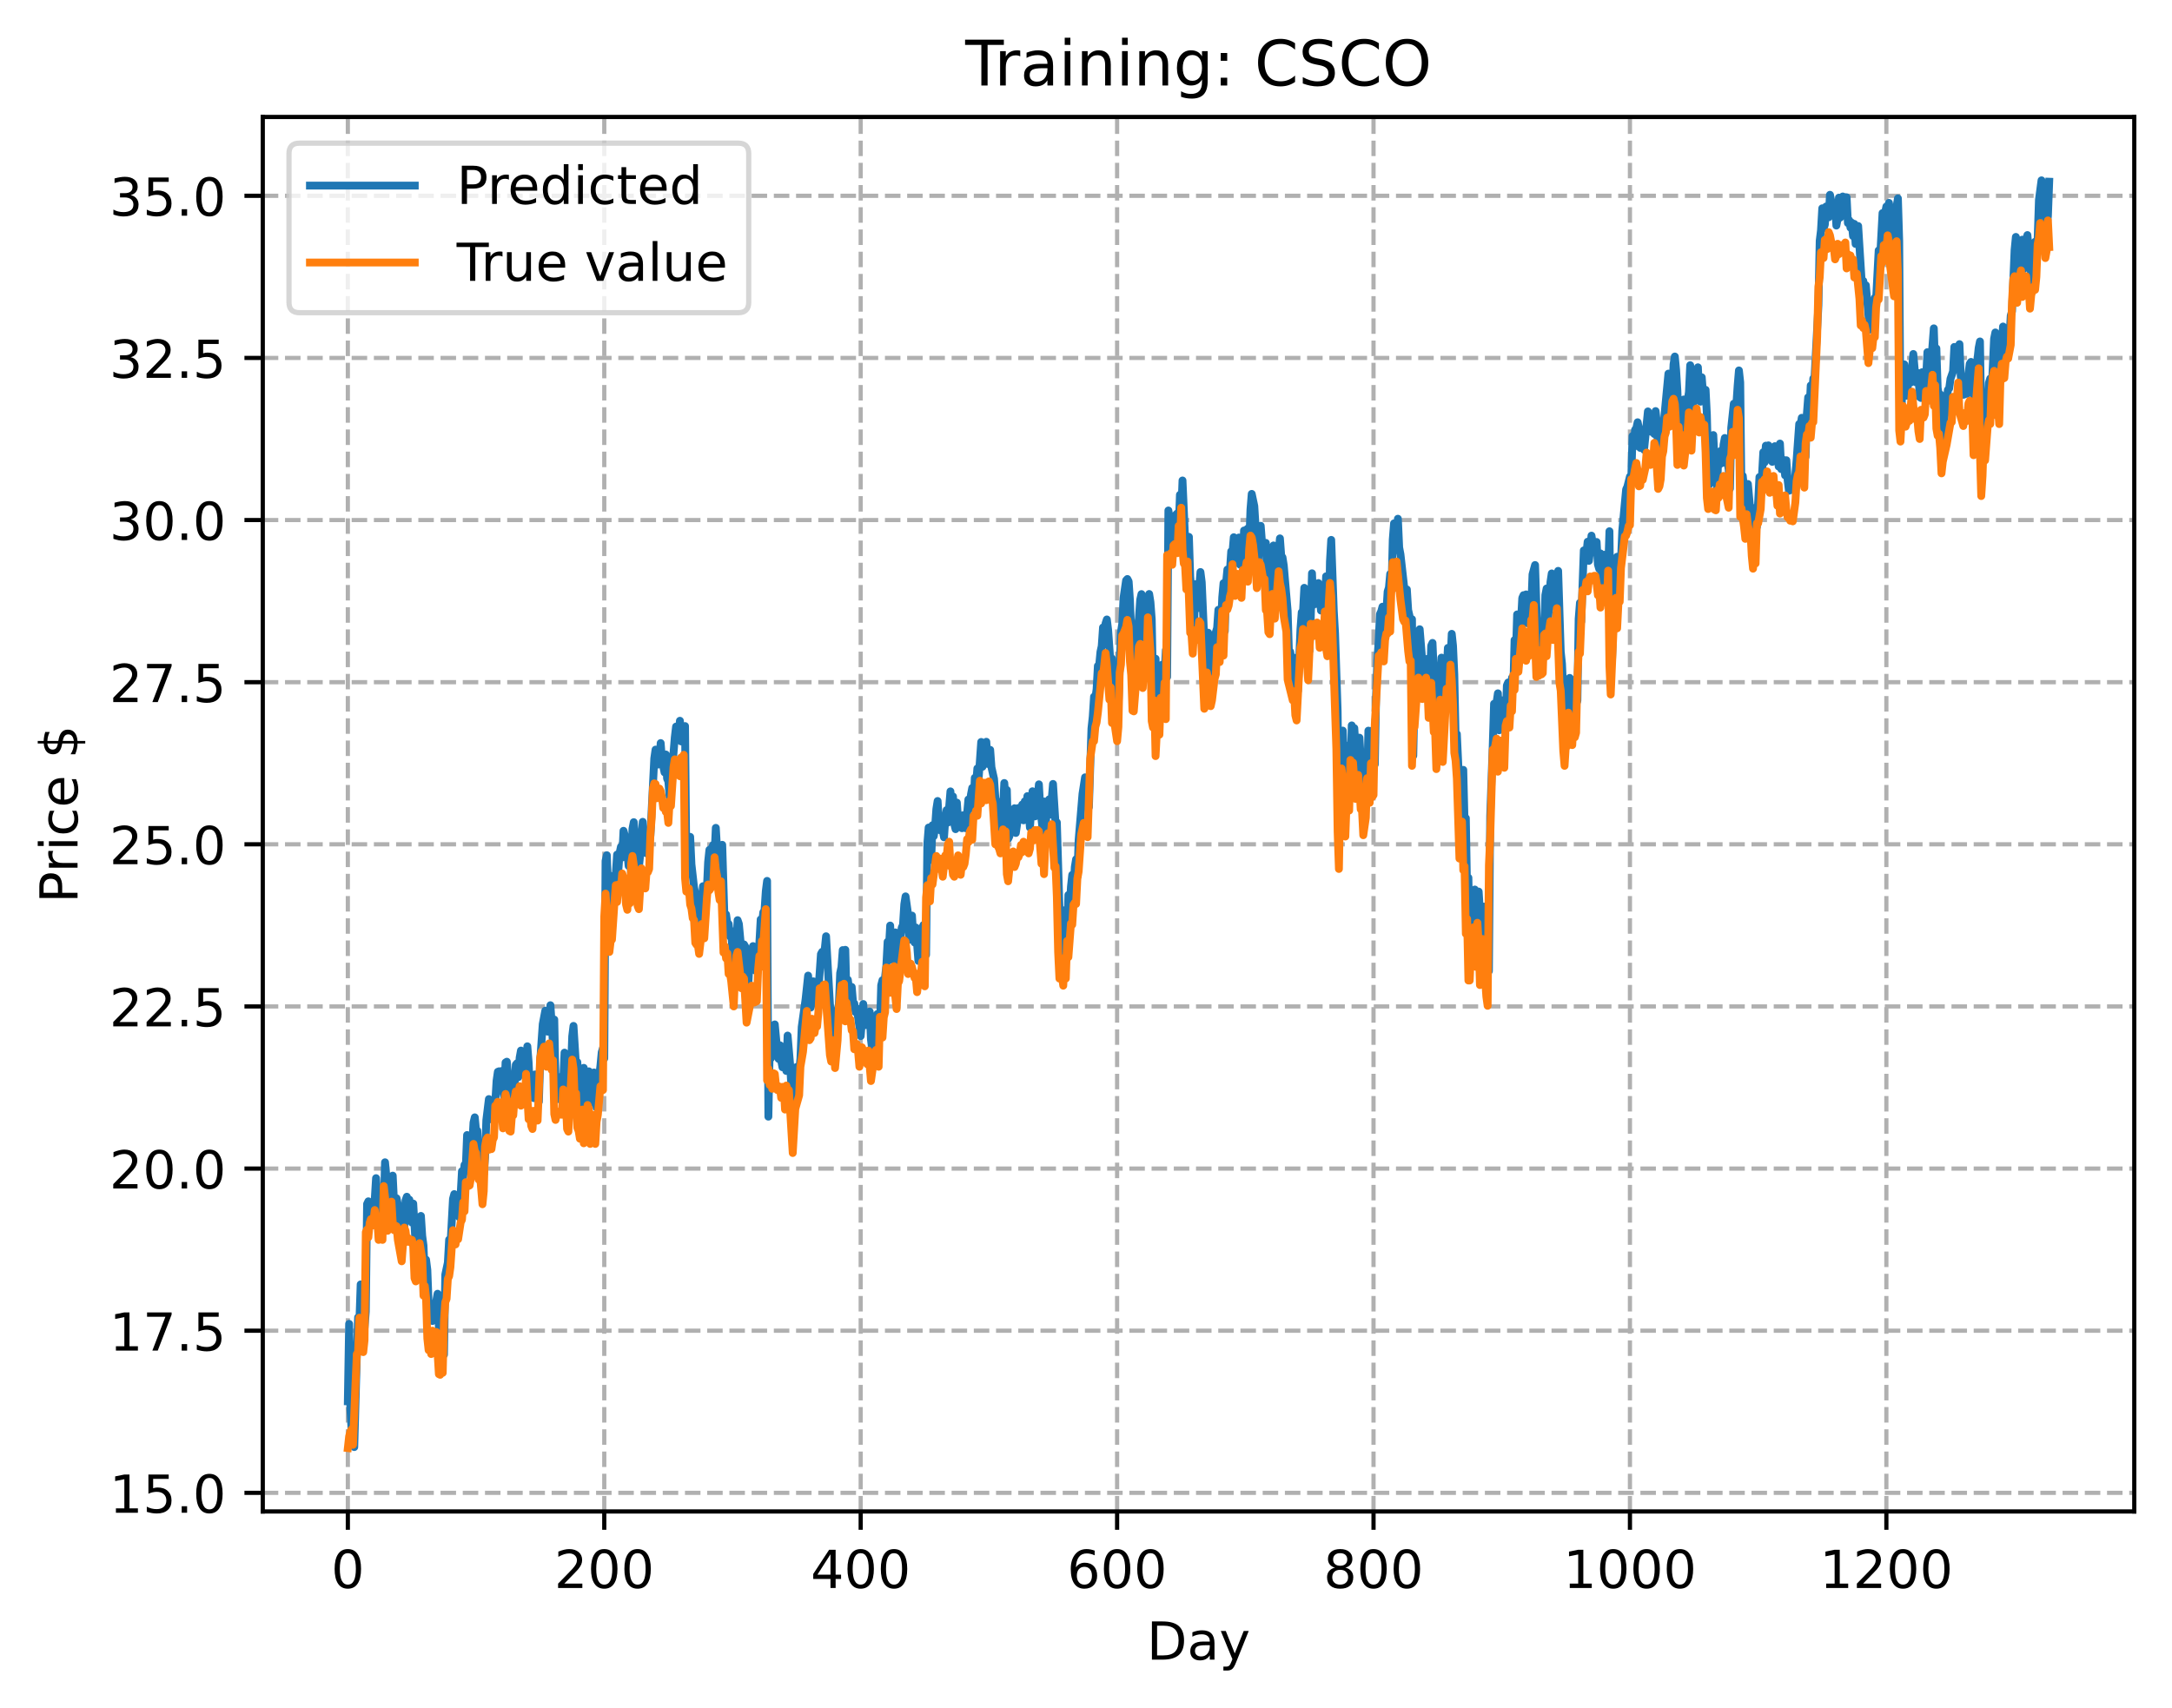 <?xml version="1.0" encoding="utf-8" standalone="no"?>
<!DOCTYPE svg PUBLIC "-//W3C//DTD SVG 1.1//EN"
  "http://www.w3.org/Graphics/SVG/1.1/DTD/svg11.dtd">
<!-- Created with matplotlib (https://matplotlib.org/) -->
<svg height="325.986pt" version="1.1" viewBox="0 0 414.464 325.986" width="414.464pt" xmlns="http://www.w3.org/2000/svg" xmlns:xlink="http://www.w3.org/1999/xlink">
 <defs>
  <style type="text/css">
*{stroke-linecap:butt;stroke-linejoin:round;}
  </style>
 </defs>
 <g id="figure_1">
  <g id="patch_1">
   <path d="M 0 325.986 
L 414.464 325.986 
L 414.464 0 
L 0 0 
z
" style="fill:#ffffff;"/>
  </g>
  <g id="axes_1">
   <g id="patch_2">
    <path d="M 50.144 288.43 
L 407.264 288.43 
L 407.264 22.318 
L 50.144 22.318 
z
" style="fill:#ffffff;"/>
   </g>
   <g id="matplotlib.axis_1">
    <g id="xtick_1">
     <g id="line2d_1">
      <path clip-path="url(#pcd1ec5829c)" d="M 66.376 288.43 
L 66.376 22.318 
" style="fill:none;stroke:#b0b0b0;stroke-dasharray:2.96,1.28;stroke-dashoffset:0;stroke-width:0.8;"/>
     </g>
     <g id="line2d_2">
      <defs>
       <path d="M 0 0 
L 0 3.5 
" id="m29fc297062" style="stroke:#000000;stroke-width:0.8;"/>
      </defs>
      <g>
       <use style="stroke:#000000;stroke-width:0.8;" x="66.376" xlink:href="#m29fc297062" y="288.43"/>
      </g>
     </g>
     <g id="text_1">
      <!-- 0 -->
      <defs>
       <path d="M 31.781 66.406 
Q 24.172 66.406 20.328 58.906 
Q 16.5 51.422 16.5 36.375 
Q 16.5 21.391 20.328 13.891 
Q 24.172 6.391 31.781 6.391 
Q 39.453 6.391 43.281 13.891 
Q 47.125 21.391 47.125 36.375 
Q 47.125 51.422 43.281 58.906 
Q 39.453 66.406 31.781 66.406 
z
M 31.781 74.219 
Q 44.047 74.219 50.516 64.516 
Q 56.984 54.828 56.984 36.375 
Q 56.984 17.969 50.516 8.266 
Q 44.047 -1.422 31.781 -1.422 
Q 19.531 -1.422 13.062 8.266 
Q 6.594 17.969 6.594 36.375 
Q 6.594 54.828 13.062 64.516 
Q 19.531 74.219 31.781 74.219 
z
" id="DejaVuSans-48"/>
      </defs>
      <g transform="translate(63.195 303.029)scale(0.1 -0.1)">
       <use xlink:href="#DejaVuSans-48"/>
      </g>
     </g>
    </g>
    <g id="xtick_2">
     <g id="line2d_3">
      <path clip-path="url(#pcd1ec5829c)" d="M 115.307 288.43 
L 115.307 22.318 
" style="fill:none;stroke:#b0b0b0;stroke-dasharray:2.96,1.28;stroke-dashoffset:0;stroke-width:0.8;"/>
     </g>
     <g id="line2d_4">
      <g>
       <use style="stroke:#000000;stroke-width:0.8;" x="115.307" xlink:href="#m29fc297062" y="288.43"/>
      </g>
     </g>
     <g id="text_2">
      <!-- 200 -->
      <defs>
       <path d="M 19.188 8.297 
L 53.609 8.297 
L 53.609 0 
L 7.328 0 
L 7.328 8.297 
Q 12.938 14.109 22.625 23.891 
Q 32.328 33.688 34.812 36.531 
Q 39.547 41.844 41.422 45.531 
Q 43.312 49.219 43.312 52.781 
Q 43.312 58.594 39.234 62.25 
Q 35.156 65.922 28.609 65.922 
Q 23.969 65.922 18.812 64.312 
Q 13.672 62.703 7.812 59.422 
L 7.812 69.391 
Q 13.766 71.781 18.938 73 
Q 24.125 74.219 28.422 74.219 
Q 39.75 74.219 46.484 68.547 
Q 53.219 62.891 53.219 53.422 
Q 53.219 48.922 51.531 44.891 
Q 49.859 40.875 45.406 35.406 
Q 44.188 33.984 37.641 27.219 
Q 31.109 20.453 19.188 8.297 
z
" id="DejaVuSans-50"/>
      </defs>
      <g transform="translate(105.763 303.029)scale(0.1 -0.1)">
       <use xlink:href="#DejaVuSans-50"/>
       <use x="63.623" xlink:href="#DejaVuSans-48"/>
       <use x="127.246" xlink:href="#DejaVuSans-48"/>
      </g>
     </g>
    </g>
    <g id="xtick_3">
     <g id="line2d_5">
      <path clip-path="url(#pcd1ec5829c)" d="M 164.238 288.43 
L 164.238 22.318 
" style="fill:none;stroke:#b0b0b0;stroke-dasharray:2.96,1.28;stroke-dashoffset:0;stroke-width:0.8;"/>
     </g>
     <g id="line2d_6">
      <g>
       <use style="stroke:#000000;stroke-width:0.8;" x="164.238" xlink:href="#m29fc297062" y="288.43"/>
      </g>
     </g>
     <g id="text_3">
      <!-- 400 -->
      <defs>
       <path d="M 37.797 64.312 
L 12.891 25.391 
L 37.797 25.391 
z
M 35.203 72.906 
L 47.609 72.906 
L 47.609 25.391 
L 58.016 25.391 
L 58.016 17.188 
L 47.609 17.188 
L 47.609 0 
L 37.797 0 
L 37.797 17.188 
L 4.891 17.188 
L 4.891 26.703 
z
" id="DejaVuSans-52"/>
      </defs>
      <g transform="translate(154.694 303.029)scale(0.1 -0.1)">
       <use xlink:href="#DejaVuSans-52"/>
       <use x="63.623" xlink:href="#DejaVuSans-48"/>
       <use x="127.246" xlink:href="#DejaVuSans-48"/>
      </g>
     </g>
    </g>
    <g id="xtick_4">
     <g id="line2d_7">
      <path clip-path="url(#pcd1ec5829c)" d="M 213.168 288.43 
L 213.168 22.318 
" style="fill:none;stroke:#b0b0b0;stroke-dasharray:2.96,1.28;stroke-dashoffset:0;stroke-width:0.8;"/>
     </g>
     <g id="line2d_8">
      <g>
       <use style="stroke:#000000;stroke-width:0.8;" x="213.168" xlink:href="#m29fc297062" y="288.43"/>
      </g>
     </g>
     <g id="text_4">
      <!-- 600 -->
      <defs>
       <path d="M 33.016 40.375 
Q 26.375 40.375 22.484 35.828 
Q 18.609 31.297 18.609 23.391 
Q 18.609 15.531 22.484 10.953 
Q 26.375 6.391 33.016 6.391 
Q 39.656 6.391 43.531 10.953 
Q 47.406 15.531 47.406 23.391 
Q 47.406 31.297 43.531 35.828 
Q 39.656 40.375 33.016 40.375 
z
M 52.594 71.297 
L 52.594 62.312 
Q 48.875 64.062 45.094 64.984 
Q 41.312 65.922 37.594 65.922 
Q 27.828 65.922 22.672 59.328 
Q 17.531 52.734 16.797 39.406 
Q 19.672 43.656 24.016 45.922 
Q 28.375 48.188 33.594 48.188 
Q 44.578 48.188 50.953 41.516 
Q 57.328 34.859 57.328 23.391 
Q 57.328 12.156 50.688 5.359 
Q 44.047 -1.422 33.016 -1.422 
Q 20.359 -1.422 13.672 8.266 
Q 6.984 17.969 6.984 36.375 
Q 6.984 53.656 15.188 63.938 
Q 23.391 74.219 37.203 74.219 
Q 40.922 74.219 44.703 73.484 
Q 48.484 72.75 52.594 71.297 
z
" id="DejaVuSans-54"/>
      </defs>
      <g transform="translate(203.625 303.029)scale(0.1 -0.1)">
       <use xlink:href="#DejaVuSans-54"/>
       <use x="63.623" xlink:href="#DejaVuSans-48"/>
       <use x="127.246" xlink:href="#DejaVuSans-48"/>
      </g>
     </g>
    </g>
    <g id="xtick_5">
     <g id="line2d_9">
      <path clip-path="url(#pcd1ec5829c)" d="M 262.099 288.43 
L 262.099 22.318 
" style="fill:none;stroke:#b0b0b0;stroke-dasharray:2.96,1.28;stroke-dashoffset:0;stroke-width:0.8;"/>
     </g>
     <g id="line2d_10">
      <g>
       <use style="stroke:#000000;stroke-width:0.8;" x="262.099" xlink:href="#m29fc297062" y="288.43"/>
      </g>
     </g>
     <g id="text_5">
      <!-- 800 -->
      <defs>
       <path d="M 31.781 34.625 
Q 24.75 34.625 20.719 30.859 
Q 16.703 27.094 16.703 20.516 
Q 16.703 13.922 20.719 10.156 
Q 24.75 6.391 31.781 6.391 
Q 38.812 6.391 42.859 10.172 
Q 46.922 13.969 46.922 20.516 
Q 46.922 27.094 42.891 30.859 
Q 38.875 34.625 31.781 34.625 
z
M 21.922 38.812 
Q 15.578 40.375 12.031 44.719 
Q 8.5 49.078 8.5 55.328 
Q 8.5 64.062 14.719 69.141 
Q 20.953 74.219 31.781 74.219 
Q 42.672 74.219 48.875 69.141 
Q 55.078 64.062 55.078 55.328 
Q 55.078 49.078 51.531 44.719 
Q 48 40.375 41.703 38.812 
Q 48.828 37.156 52.797 32.312 
Q 56.781 27.484 56.781 20.516 
Q 56.781 9.906 50.312 4.234 
Q 43.844 -1.422 31.781 -1.422 
Q 19.734 -1.422 13.25 4.234 
Q 6.781 9.906 6.781 20.516 
Q 6.781 27.484 10.781 32.312 
Q 14.797 37.156 21.922 38.812 
z
M 18.312 54.391 
Q 18.312 48.734 21.844 45.562 
Q 25.391 42.391 31.781 42.391 
Q 38.141 42.391 41.719 45.562 
Q 45.312 48.734 45.312 54.391 
Q 45.312 60.062 41.719 63.234 
Q 38.141 66.406 31.781 66.406 
Q 25.391 66.406 21.844 63.234 
Q 18.312 60.062 18.312 54.391 
z
" id="DejaVuSans-56"/>
      </defs>
      <g transform="translate(252.555 303.029)scale(0.1 -0.1)">
       <use xlink:href="#DejaVuSans-56"/>
       <use x="63.623" xlink:href="#DejaVuSans-48"/>
       <use x="127.246" xlink:href="#DejaVuSans-48"/>
      </g>
     </g>
    </g>
    <g id="xtick_6">
     <g id="line2d_11">
      <path clip-path="url(#pcd1ec5829c)" d="M 311.029 288.43 
L 311.029 22.318 
" style="fill:none;stroke:#b0b0b0;stroke-dasharray:2.96,1.28;stroke-dashoffset:0;stroke-width:0.8;"/>
     </g>
     <g id="line2d_12">
      <g>
       <use style="stroke:#000000;stroke-width:0.8;" x="311.029" xlink:href="#m29fc297062" y="288.43"/>
      </g>
     </g>
     <g id="text_6">
      <!-- 1000 -->
      <defs>
       <path d="M 12.406 8.297 
L 28.516 8.297 
L 28.516 63.922 
L 10.984 60.406 
L 10.984 69.391 
L 28.422 72.906 
L 38.281 72.906 
L 38.281 8.297 
L 54.391 8.297 
L 54.391 0 
L 12.406 0 
z
" id="DejaVuSans-49"/>
      </defs>
      <g transform="translate(298.304 303.029)scale(0.1 -0.1)">
       <use xlink:href="#DejaVuSans-49"/>
       <use x="63.623" xlink:href="#DejaVuSans-48"/>
       <use x="127.246" xlink:href="#DejaVuSans-48"/>
       <use x="190.869" xlink:href="#DejaVuSans-48"/>
      </g>
     </g>
    </g>
    <g id="xtick_7">
     <g id="line2d_13">
      <path clip-path="url(#pcd1ec5829c)" d="M 359.96 288.43 
L 359.96 22.318 
" style="fill:none;stroke:#b0b0b0;stroke-dasharray:2.96,1.28;stroke-dashoffset:0;stroke-width:0.8;"/>
     </g>
     <g id="line2d_14">
      <g>
       <use style="stroke:#000000;stroke-width:0.8;" x="359.96" xlink:href="#m29fc297062" y="288.43"/>
      </g>
     </g>
     <g id="text_7">
      <!-- 1200 -->
      <g transform="translate(347.235 303.029)scale(0.1 -0.1)">
       <use xlink:href="#DejaVuSans-49"/>
       <use x="63.623" xlink:href="#DejaVuSans-50"/>
       <use x="127.246" xlink:href="#DejaVuSans-48"/>
       <use x="190.869" xlink:href="#DejaVuSans-48"/>
      </g>
     </g>
    </g>
    <g id="text_8">
     <!-- Day -->
     <defs>
      <path d="M 19.672 64.797 
L 19.672 8.109 
L 31.594 8.109 
Q 46.688 8.109 53.688 14.938 
Q 60.688 21.781 60.688 36.531 
Q 60.688 51.172 53.688 57.984 
Q 46.688 64.797 31.594 64.797 
z
M 9.812 72.906 
L 30.078 72.906 
Q 51.266 72.906 61.172 64.094 
Q 71.094 55.281 71.094 36.531 
Q 71.094 17.672 61.125 8.828 
Q 51.172 0 30.078 0 
L 9.812 0 
z
" id="DejaVuSans-68"/>
      <path d="M 34.281 27.484 
Q 23.391 27.484 19.188 25 
Q 14.984 22.516 14.984 16.5 
Q 14.984 11.719 18.141 8.906 
Q 21.297 6.109 26.703 6.109 
Q 34.188 6.109 38.703 11.406 
Q 43.219 16.703 43.219 25.484 
L 43.219 27.484 
z
M 52.203 31.203 
L 52.203 0 
L 43.219 0 
L 43.219 8.297 
Q 40.141 3.328 35.547 0.953 
Q 30.953 -1.422 24.312 -1.422 
Q 15.922 -1.422 10.953 3.297 
Q 6 8.016 6 15.922 
Q 6 25.141 12.172 29.828 
Q 18.359 34.516 30.609 34.516 
L 43.219 34.516 
L 43.219 35.406 
Q 43.219 41.609 39.141 45 
Q 35.062 48.391 27.688 48.391 
Q 23 48.391 18.547 47.266 
Q 14.109 46.141 10.016 43.891 
L 10.016 52.203 
Q 14.938 54.109 19.578 55.047 
Q 24.219 56 28.609 56 
Q 40.484 56 46.344 49.844 
Q 52.203 43.703 52.203 31.203 
z
" id="DejaVuSans-97"/>
      <path d="M 32.172 -5.078 
Q 28.375 -14.844 24.75 -17.812 
Q 21.141 -20.797 15.094 -20.797 
L 7.906 -20.797 
L 7.906 -13.281 
L 13.188 -13.281 
Q 16.891 -13.281 18.938 -11.516 
Q 21 -9.766 23.484 -3.219 
L 25.094 0.875 
L 2.984 54.688 
L 12.5 54.688 
L 29.594 11.922 
L 46.688 54.688 
L 56.203 54.688 
z
" id="DejaVuSans-121"/>
     </defs>
     <g transform="translate(218.83 316.707)scale(0.1 -0.1)">
      <use xlink:href="#DejaVuSans-68"/>
      <use x="77.002" xlink:href="#DejaVuSans-97"/>
      <use x="138.281" xlink:href="#DejaVuSans-121"/>
     </g>
    </g>
   </g>
   <g id="matplotlib.axis_2">
    <g id="ytick_1">
     <g id="line2d_15">
      <path clip-path="url(#pcd1ec5829c)" d="M 50.144 284.873 
L 407.264 284.873 
" style="fill:none;stroke:#b0b0b0;stroke-dasharray:2.96,1.28;stroke-dashoffset:0;stroke-width:0.8;"/>
     </g>
     <g id="line2d_16">
      <defs>
       <path d="M 0 0 
L -3.5 0 
" id="m1bedfe6a0c" style="stroke:#000000;stroke-width:0.8;"/>
      </defs>
      <g>
       <use style="stroke:#000000;stroke-width:0.8;" x="50.144" xlink:href="#m1bedfe6a0c" y="284.873"/>
      </g>
     </g>
     <g id="text_9">
      <!-- 15.0 -->
      <defs>
       <path d="M 10.797 72.906 
L 49.516 72.906 
L 49.516 64.594 
L 19.828 64.594 
L 19.828 46.734 
Q 21.969 47.469 24.109 47.828 
Q 26.266 48.188 28.422 48.188 
Q 40.625 48.188 47.75 41.5 
Q 54.891 34.812 54.891 23.391 
Q 54.891 11.625 47.562 5.094 
Q 40.234 -1.422 26.906 -1.422 
Q 22.312 -1.422 17.547 -0.641 
Q 12.797 0.141 7.719 1.703 
L 7.719 11.625 
Q 12.109 9.234 16.797 8.062 
Q 21.484 6.891 26.703 6.891 
Q 35.156 6.891 40.078 11.328 
Q 45.016 15.766 45.016 23.391 
Q 45.016 31 40.078 35.438 
Q 35.156 39.891 26.703 39.891 
Q 22.75 39.891 18.812 39.016 
Q 14.891 38.141 10.797 36.281 
z
" id="DejaVuSans-53"/>
       <path d="M 10.688 12.406 
L 21 12.406 
L 21 0 
L 10.688 0 
z
" id="DejaVuSans-46"/>
      </defs>
      <g transform="translate(20.878 288.672)scale(0.1 -0.1)">
       <use xlink:href="#DejaVuSans-49"/>
       <use x="63.623" xlink:href="#DejaVuSans-53"/>
       <use x="127.246" xlink:href="#DejaVuSans-46"/>
       <use x="159.033" xlink:href="#DejaVuSans-48"/>
      </g>
     </g>
    </g>
    <g id="ytick_2">
     <g id="line2d_17">
      <path clip-path="url(#pcd1ec5829c)" d="M 50.144 253.934 
L 407.264 253.934 
" style="fill:none;stroke:#b0b0b0;stroke-dasharray:2.96,1.28;stroke-dashoffset:0;stroke-width:0.8;"/>
     </g>
     <g id="line2d_18">
      <g>
       <use style="stroke:#000000;stroke-width:0.8;" x="50.144" xlink:href="#m1bedfe6a0c" y="253.934"/>
      </g>
     </g>
     <g id="text_10">
      <!-- 17.5 -->
      <defs>
       <path d="M 8.203 72.906 
L 55.078 72.906 
L 55.078 68.703 
L 28.609 0 
L 18.312 0 
L 43.219 64.594 
L 8.203 64.594 
z
" id="DejaVuSans-55"/>
      </defs>
      <g transform="translate(20.878 257.734)scale(0.1 -0.1)">
       <use xlink:href="#DejaVuSans-49"/>
       <use x="63.623" xlink:href="#DejaVuSans-55"/>
       <use x="127.246" xlink:href="#DejaVuSans-46"/>
       <use x="159.033" xlink:href="#DejaVuSans-53"/>
      </g>
     </g>
    </g>
    <g id="ytick_3">
     <g id="line2d_19">
      <path clip-path="url(#pcd1ec5829c)" d="M 50.144 222.996 
L 407.264 222.996 
" style="fill:none;stroke:#b0b0b0;stroke-dasharray:2.96,1.28;stroke-dashoffset:0;stroke-width:0.8;"/>
     </g>
     <g id="line2d_20">
      <g>
       <use style="stroke:#000000;stroke-width:0.8;" x="50.144" xlink:href="#m1bedfe6a0c" y="222.996"/>
      </g>
     </g>
     <g id="text_11">
      <!-- 20.0 -->
      <g transform="translate(20.878 226.795)scale(0.1 -0.1)">
       <use xlink:href="#DejaVuSans-50"/>
       <use x="63.623" xlink:href="#DejaVuSans-48"/>
       <use x="127.246" xlink:href="#DejaVuSans-46"/>
       <use x="159.033" xlink:href="#DejaVuSans-48"/>
      </g>
     </g>
    </g>
    <g id="ytick_4">
     <g id="line2d_21">
      <path clip-path="url(#pcd1ec5829c)" d="M 50.144 192.057 
L 407.264 192.057 
" style="fill:none;stroke:#b0b0b0;stroke-dasharray:2.96,1.28;stroke-dashoffset:0;stroke-width:0.8;"/>
     </g>
     <g id="line2d_22">
      <g>
       <use style="stroke:#000000;stroke-width:0.8;" x="50.144" xlink:href="#m1bedfe6a0c" y="192.057"/>
      </g>
     </g>
     <g id="text_12">
      <!-- 22.5 -->
      <g transform="translate(20.878 195.856)scale(0.1 -0.1)">
       <use xlink:href="#DejaVuSans-50"/>
       <use x="63.623" xlink:href="#DejaVuSans-50"/>
       <use x="127.246" xlink:href="#DejaVuSans-46"/>
       <use x="159.033" xlink:href="#DejaVuSans-53"/>
      </g>
     </g>
    </g>
    <g id="ytick_5">
     <g id="line2d_23">
      <path clip-path="url(#pcd1ec5829c)" d="M 50.144 161.118 
L 407.264 161.118 
" style="fill:none;stroke:#b0b0b0;stroke-dasharray:2.96,1.28;stroke-dashoffset:0;stroke-width:0.8;"/>
     </g>
     <g id="line2d_24">
      <g>
       <use style="stroke:#000000;stroke-width:0.8;" x="50.144" xlink:href="#m1bedfe6a0c" y="161.118"/>
      </g>
     </g>
     <g id="text_13">
      <!-- 25.0 -->
      <g transform="translate(20.878 164.917)scale(0.1 -0.1)">
       <use xlink:href="#DejaVuSans-50"/>
       <use x="63.623" xlink:href="#DejaVuSans-53"/>
       <use x="127.246" xlink:href="#DejaVuSans-46"/>
       <use x="159.033" xlink:href="#DejaVuSans-48"/>
      </g>
     </g>
    </g>
    <g id="ytick_6">
     <g id="line2d_25">
      <path clip-path="url(#pcd1ec5829c)" d="M 50.144 130.18 
L 407.264 130.18 
" style="fill:none;stroke:#b0b0b0;stroke-dasharray:2.96,1.28;stroke-dashoffset:0;stroke-width:0.8;"/>
     </g>
     <g id="line2d_26">
      <g>
       <use style="stroke:#000000;stroke-width:0.8;" x="50.144" xlink:href="#m1bedfe6a0c" y="130.18"/>
      </g>
     </g>
     <g id="text_14">
      <!-- 27.5 -->
      <g transform="translate(20.878 133.979)scale(0.1 -0.1)">
       <use xlink:href="#DejaVuSans-50"/>
       <use x="63.623" xlink:href="#DejaVuSans-55"/>
       <use x="127.246" xlink:href="#DejaVuSans-46"/>
       <use x="159.033" xlink:href="#DejaVuSans-53"/>
      </g>
     </g>
    </g>
    <g id="ytick_7">
     <g id="line2d_27">
      <path clip-path="url(#pcd1ec5829c)" d="M 50.144 99.241 
L 407.264 99.241 
" style="fill:none;stroke:#b0b0b0;stroke-dasharray:2.96,1.28;stroke-dashoffset:0;stroke-width:0.8;"/>
     </g>
     <g id="line2d_28">
      <g>
       <use style="stroke:#000000;stroke-width:0.8;" x="50.144" xlink:href="#m1bedfe6a0c" y="99.241"/>
      </g>
     </g>
     <g id="text_15">
      <!-- 30.0 -->
      <defs>
       <path d="M 40.578 39.312 
Q 47.656 37.797 51.625 33 
Q 55.609 28.219 55.609 21.188 
Q 55.609 10.406 48.188 4.484 
Q 40.766 -1.422 27.094 -1.422 
Q 22.516 -1.422 17.656 -0.516 
Q 12.797 0.391 7.625 2.203 
L 7.625 11.719 
Q 11.719 9.328 16.594 8.109 
Q 21.484 6.891 26.812 6.891 
Q 36.078 6.891 40.938 10.547 
Q 45.797 14.203 45.797 21.188 
Q 45.797 27.641 41.281 31.266 
Q 36.766 34.906 28.719 34.906 
L 20.219 34.906 
L 20.219 43.016 
L 29.109 43.016 
Q 36.375 43.016 40.234 45.922 
Q 44.094 48.828 44.094 54.297 
Q 44.094 59.906 40.109 62.906 
Q 36.141 65.922 28.719 65.922 
Q 24.656 65.922 20.016 65.031 
Q 15.375 64.156 9.812 62.312 
L 9.812 71.094 
Q 15.438 72.656 20.344 73.438 
Q 25.25 74.219 29.594 74.219 
Q 40.828 74.219 47.359 69.109 
Q 53.906 64.016 53.906 55.328 
Q 53.906 49.266 50.438 45.094 
Q 46.969 40.922 40.578 39.312 
z
" id="DejaVuSans-51"/>
      </defs>
      <g transform="translate(20.878 103.04)scale(0.1 -0.1)">
       <use xlink:href="#DejaVuSans-51"/>
       <use x="63.623" xlink:href="#DejaVuSans-48"/>
       <use x="127.246" xlink:href="#DejaVuSans-46"/>
       <use x="159.033" xlink:href="#DejaVuSans-48"/>
      </g>
     </g>
    </g>
    <g id="ytick_8">
     <g id="line2d_29">
      <path clip-path="url(#pcd1ec5829c)" d="M 50.144 68.302 
L 407.264 68.302 
" style="fill:none;stroke:#b0b0b0;stroke-dasharray:2.96,1.28;stroke-dashoffset:0;stroke-width:0.8;"/>
     </g>
     <g id="line2d_30">
      <g>
       <use style="stroke:#000000;stroke-width:0.8;" x="50.144" xlink:href="#m1bedfe6a0c" y="68.302"/>
      </g>
     </g>
     <g id="text_16">
      <!-- 32.5 -->
      <g transform="translate(20.878 72.101)scale(0.1 -0.1)">
       <use xlink:href="#DejaVuSans-51"/>
       <use x="63.623" xlink:href="#DejaVuSans-50"/>
       <use x="127.246" xlink:href="#DejaVuSans-46"/>
       <use x="159.033" xlink:href="#DejaVuSans-53"/>
      </g>
     </g>
    </g>
    <g id="ytick_9">
     <g id="line2d_31">
      <path clip-path="url(#pcd1ec5829c)" d="M 50.144 37.363 
L 407.264 37.363 
" style="fill:none;stroke:#b0b0b0;stroke-dasharray:2.96,1.28;stroke-dashoffset:0;stroke-width:0.8;"/>
     </g>
     <g id="line2d_32">
      <g>
       <use style="stroke:#000000;stroke-width:0.8;" x="50.144" xlink:href="#m1bedfe6a0c" y="37.363"/>
      </g>
     </g>
     <g id="text_17">
      <!-- 35.0 -->
      <g transform="translate(20.878 41.163)scale(0.1 -0.1)">
       <use xlink:href="#DejaVuSans-51"/>
       <use x="63.623" xlink:href="#DejaVuSans-53"/>
       <use x="127.246" xlink:href="#DejaVuSans-46"/>
       <use x="159.033" xlink:href="#DejaVuSans-48"/>
      </g>
     </g>
    </g>
    <g id="text_18">
     <!-- Price $ -->
     <defs>
      <path d="M 19.672 64.797 
L 19.672 37.406 
L 32.078 37.406 
Q 38.969 37.406 42.719 40.969 
Q 46.484 44.531 46.484 51.125 
Q 46.484 57.672 42.719 61.234 
Q 38.969 64.797 32.078 64.797 
z
M 9.812 72.906 
L 32.078 72.906 
Q 44.344 72.906 50.609 67.359 
Q 56.891 61.812 56.891 51.125 
Q 56.891 40.328 50.609 34.812 
Q 44.344 29.297 32.078 29.297 
L 19.672 29.297 
L 19.672 0 
L 9.812 0 
z
" id="DejaVuSans-80"/>
      <path d="M 41.109 46.297 
Q 39.594 47.172 37.812 47.578 
Q 36.031 48 33.891 48 
Q 26.266 48 22.188 43.047 
Q 18.109 38.094 18.109 28.812 
L 18.109 0 
L 9.078 0 
L 9.078 54.688 
L 18.109 54.688 
L 18.109 46.188 
Q 20.953 51.172 25.484 53.578 
Q 30.031 56 36.531 56 
Q 37.453 56 38.578 55.875 
Q 39.703 55.766 41.062 55.516 
z
" id="DejaVuSans-114"/>
      <path d="M 9.422 54.688 
L 18.406 54.688 
L 18.406 0 
L 9.422 0 
z
M 9.422 75.984 
L 18.406 75.984 
L 18.406 64.594 
L 9.422 64.594 
z
" id="DejaVuSans-105"/>
      <path d="M 48.781 52.594 
L 48.781 44.188 
Q 44.969 46.297 41.141 47.344 
Q 37.312 48.391 33.406 48.391 
Q 24.656 48.391 19.812 42.844 
Q 14.984 37.312 14.984 27.297 
Q 14.984 17.281 19.812 11.734 
Q 24.656 6.203 33.406 6.203 
Q 37.312 6.203 41.141 7.25 
Q 44.969 8.297 48.781 10.406 
L 48.781 2.094 
Q 45.016 0.344 40.984 -0.531 
Q 36.969 -1.422 32.422 -1.422 
Q 20.062 -1.422 12.781 6.344 
Q 5.516 14.109 5.516 27.297 
Q 5.516 40.672 12.859 48.328 
Q 20.219 56 33.016 56 
Q 37.156 56 41.109 55.141 
Q 45.062 54.297 48.781 52.594 
z
" id="DejaVuSans-99"/>
      <path d="M 56.203 29.594 
L 56.203 25.203 
L 14.891 25.203 
Q 15.484 15.922 20.484 11.062 
Q 25.484 6.203 34.422 6.203 
Q 39.594 6.203 44.453 7.469 
Q 49.312 8.734 54.109 11.281 
L 54.109 2.781 
Q 49.266 0.734 44.188 -0.344 
Q 39.109 -1.422 33.891 -1.422 
Q 20.797 -1.422 13.156 6.188 
Q 5.516 13.812 5.516 26.812 
Q 5.516 40.234 12.766 48.109 
Q 20.016 56 32.328 56 
Q 43.359 56 49.781 48.891 
Q 56.203 41.797 56.203 29.594 
z
M 47.219 32.234 
Q 47.125 39.594 43.094 43.984 
Q 39.062 48.391 32.422 48.391 
Q 24.906 48.391 20.391 44.141 
Q 15.875 39.891 15.188 32.172 
z
" id="DejaVuSans-101"/>
      <path id="DejaVuSans-32"/>
      <path d="M 33.797 -14.703 
L 28.906 -14.703 
L 28.859 0 
Q 23.734 0.094 18.609 1.188 
Q 13.484 2.297 8.297 4.5 
L 8.297 13.281 
Q 13.281 10.156 18.375 8.562 
Q 23.484 6.984 28.906 6.938 
L 28.906 29.203 
Q 18.109 30.953 13.203 35.156 
Q 8.297 39.359 8.297 46.688 
Q 8.297 54.641 13.625 59.219 
Q 18.953 63.812 28.906 64.5 
L 28.906 75.984 
L 33.797 75.984 
L 33.797 64.656 
Q 38.328 64.453 42.578 63.688 
Q 46.828 62.938 50.875 61.625 
L 50.875 53.078 
Q 46.828 55.125 42.547 56.25 
Q 38.281 57.375 33.797 57.562 
L 33.797 36.719 
Q 44.875 35.016 50.094 30.609 
Q 55.328 26.219 55.328 18.609 
Q 55.328 10.359 49.781 5.594 
Q 44.234 0.828 33.797 0.094 
z
M 28.906 37.594 
L 28.906 57.625 
Q 23.25 56.984 20.266 54.391 
Q 17.281 51.812 17.281 47.516 
Q 17.281 43.312 20.031 40.969 
Q 22.797 38.625 28.906 37.594 
z
M 33.797 28.219 
L 33.797 7.078 
Q 39.984 7.906 43.141 10.594 
Q 46.297 13.281 46.297 17.672 
Q 46.297 21.969 43.281 24.5 
Q 40.281 27.047 33.797 28.219 
z
" id="DejaVuSans-36"/>
     </defs>
     <g transform="translate(14.798 172.342)rotate(-90)scale(0.1 -0.1)">
      <use xlink:href="#DejaVuSans-80"/>
      <use x="58.553" xlink:href="#DejaVuSans-114"/>
      <use x="99.666" xlink:href="#DejaVuSans-105"/>
      <use x="127.449" xlink:href="#DejaVuSans-99"/>
      <use x="182.43" xlink:href="#DejaVuSans-101"/>
      <use x="243.953" xlink:href="#DejaVuSans-32"/>
      <use x="275.74" xlink:href="#DejaVuSans-36"/>
     </g>
    </g>
   </g>
   <g id="line2d_33">
    <path clip-path="url(#pcd1ec5829c)" d="M 66.376 267.404 
L 66.621 252.631 
L 66.866 269.008 
L 67.11 273.208 
L 67.6 276.142 
L 68.089 258.664 
L 68.334 251.384 
L 68.578 252.214 
L 68.823 245.099 
L 69.312 249.234 
L 69.557 253.439 
L 69.802 250.28 
L 70.046 229.757 
L 70.291 229.247 
L 70.536 233.947 
L 70.78 230.055 
L 71.025 230.02 
L 71.27 230.367 
L 71.514 228.822 
L 71.759 224.826 
L 72.003 228.793 
L 72.248 229.264 
L 72.493 231.65 
L 72.737 228.744 
L 72.982 228.586 
L 73.227 230.569 
L 73.471 221.796 
L 74.205 229.561 
L 74.695 224.742 
L 74.939 224.346 
L 75.184 229.412 
L 75.429 231.125 
L 75.673 228.666 
L 75.918 229.871 
L 76.163 232.959 
L 76.897 236.735 
L 77.141 234.106 
L 77.386 229.068 
L 77.631 228.369 
L 77.875 231.53 
L 78.12 228.935 
L 78.609 233.304 
L 78.854 229.678 
L 79.343 237.967 
L 79.588 238.887 
L 79.832 237.853 
L 80.077 235.936 
L 80.322 232.033 
L 80.566 235.828 
L 80.811 237.676 
L 81.056 243.497 
L 81.3 240.378 
L 81.545 242.328 
L 81.79 248.817 
L 82.034 250.175 
L 82.279 249.402 
L 82.524 252.085 
L 82.768 251.863 
L 83.013 249.086 
L 83.258 248.239 
L 83.502 246.882 
L 83.747 253.242 
L 84.236 257.389 
L 84.481 257.505 
L 84.725 258.499 
L 84.97 243.225 
L 85.459 240.942 
L 85.704 236.563 
L 85.949 237.795 
L 86.438 228.781 
L 86.683 227.867 
L 86.927 228.589 
L 87.172 231.34 
L 87.417 230.054 
L 87.661 232.303 
L 88.151 223.488 
L 88.395 224.528 
L 88.64 222.287 
L 88.885 222.688 
L 89.129 216.596 
L 89.374 219.747 
L 89.619 219.561 
L 89.863 222.985 
L 90.352 214.224 
L 90.597 213.221 
L 90.842 215.728 
L 91.086 215.776 
L 91.331 220.391 
L 91.576 221.958 
L 91.82 221.224 
L 92.065 223.61 
L 92.31 224.037 
L 92.554 220.916 
L 92.799 213.769 
L 93.288 209.736 
L 93.533 213.182 
L 93.778 213.601 
L 94.022 212.822 
L 94.512 210.297 
L 94.756 206.233 
L 95.001 204.525 
L 95.246 204.427 
L 95.49 206.507 
L 95.735 204.376 
L 95.979 208 
L 96.224 209.374 
L 96.469 202.76 
L 96.713 202.602 
L 97.203 208.636 
L 97.692 210.492 
L 97.937 206.542 
L 98.181 207.35 
L 98.426 203.182 
L 98.671 202.897 
L 98.915 205.558 
L 99.16 201.834 
L 99.405 200.477 
L 99.649 204.745 
L 99.894 201.678 
L 100.139 205.141 
L 100.383 204.194 
L 100.628 199.662 
L 100.873 202.726 
L 101.117 207.961 
L 101.362 205.784 
L 101.607 208.443 
L 101.851 209.554 
L 102.096 205.036 
L 102.83 210.227 
L 103.074 202.508 
L 103.564 195.445 
L 104.053 192.861 
L 104.298 196.779 
L 104.542 196.872 
L 104.787 195.27 
L 105.032 191.824 
L 105.521 199.14 
L 105.766 194.557 
L 106.01 206.708 
L 106.255 207.791 
L 106.5 206.443 
L 106.744 207.636 
L 106.989 209.909 
L 107.234 205.374 
L 107.478 206.203 
L 107.723 200.874 
L 107.967 201.967 
L 108.212 205.635 
L 108.457 214.463 
L 108.701 211.057 
L 109.191 197.759 
L 109.435 195.772 
L 109.925 203.535 
L 110.169 202.687 
L 110.414 207.767 
L 110.659 208.238 
L 110.903 213.032 
L 111.393 203.773 
L 111.637 215.223 
L 111.882 206.84 
L 112.127 206.859 
L 112.371 204.444 
L 112.616 205.061 
L 112.861 210.444 
L 113.105 205.994 
L 113.35 204.66 
L 113.839 211.369 
L 114.084 207.482 
L 114.573 203.386 
L 114.818 200.811 
L 115.062 200.017 
L 115.307 201.983 
L 115.552 164.289 
L 115.796 163.202 
L 116.041 169.484 
L 116.286 167.023 
L 116.53 174.173 
L 116.775 172.893 
L 117.02 173.774 
L 117.264 168.893 
L 117.509 166.821 
L 117.754 163.075 
L 117.998 165.983 
L 118.243 162.736 
L 118.488 161.583 
L 118.732 163.629 
L 118.977 158.54 
L 119.466 160.313 
L 119.955 165.251 
L 120.2 162.451 
L 120.445 166.838 
L 120.689 158.15 
L 120.934 156.893 
L 121.423 163.099 
L 121.668 161.193 
L 121.913 165.474 
L 122.157 163.177 
L 122.647 156.828 
L 122.891 162.307 
L 123.136 161.55 
L 123.381 162.843 
L 123.625 159.086 
L 123.87 160.789 
L 124.115 159.426 
L 124.849 144.728 
L 125.093 143.049 
L 125.583 145.898 
L 125.827 145.235 
L 126.072 141.8 
L 126.316 145.042 
L 126.806 147.39 
L 127.05 143.977 
L 127.295 148.572 
L 127.54 149.107 
L 127.784 152.169 
L 128.029 145.513 
L 128.274 146.704 
L 128.763 140.708 
L 129.008 138.651 
L 129.252 140.39 
L 129.497 140.443 
L 129.742 137.543 
L 129.986 141.487 
L 130.231 139.87 
L 130.476 140.238 
L 130.72 138.556 
L 130.965 164.504 
L 131.21 164.948 
L 131.454 163.874 
L 131.699 159.694 
L 131.943 164.936 
L 132.433 169.3 
L 132.677 170.5 
L 132.922 173.792 
L 133.167 174.375 
L 133.411 172.793 
L 133.656 176.64 
L 134.145 169.111 
L 134.39 172.218 
L 134.635 173.423 
L 134.879 169.844 
L 135.124 164.508 
L 135.369 162.167 
L 135.613 163.068 
L 135.858 161.757 
L 136.103 161.22 
L 136.347 163.304 
L 136.592 157.981 
L 136.837 162.119 
L 137.081 161.367 
L 137.326 164.702 
L 137.571 166.408 
L 137.815 161.214 
L 138.304 177.304 
L 138.549 174.497 
L 138.794 176.244 
L 139.038 176.315 
L 139.283 178.693 
L 139.528 177.637 
L 139.772 181.529 
L 140.017 183.14 
L 140.262 185.786 
L 140.751 175.592 
L 140.996 176.317 
L 141.485 181.563 
L 141.73 184.678 
L 141.974 180.226 
L 142.219 180.665 
L 142.708 189.236 
L 142.953 185.06 
L 143.198 183.316 
L 143.442 184.285 
L 143.687 180.544 
L 144.176 185.24 
L 144.421 183.458 
L 144.665 184.272 
L 145.155 175.453 
L 145.399 176.369 
L 145.644 174.101 
L 145.889 173.72 
L 146.133 170.042 
L 146.378 168.1 
L 146.623 213.089 
L 146.867 200.425 
L 147.112 201.936 
L 147.357 198.334 
L 147.601 199.878 
L 147.846 195.484 
L 148.335 200.706 
L 148.58 202.074 
L 148.825 199.462 
L 149.069 202.374 
L 149.314 203.666 
L 149.559 199.724 
L 149.803 202.84 
L 150.048 204.369 
L 150.292 197.616 
L 150.782 203.292 
L 151.026 207.669 
L 151.271 209.652 
L 151.516 212.89 
L 151.76 206.226 
L 152.005 203.612 
L 152.25 205.6 
L 152.494 204.592 
L 152.739 201.997 
L 152.984 195.97 
L 153.718 190.722 
L 154.207 186.173 
L 154.452 190.861 
L 154.696 192.276 
L 154.941 191.343 
L 155.186 187.262 
L 155.43 189.867 
L 155.675 191.254 
L 155.919 188.844 
L 156.164 189.199 
L 156.653 182.057 
L 156.898 181.628 
L 157.143 183.454 
L 157.632 178.663 
L 158.611 195.86 
L 158.855 197.428 
L 159.1 193.624 
L 159.345 197.392 
L 159.589 197.733 
L 159.834 192.672 
L 160.079 191.635 
L 160.323 185.68 
L 160.568 184.56 
L 160.813 181.305 
L 161.057 183.168 
L 161.302 181.252 
L 161.546 191.06 
L 161.791 186.969 
L 162.036 189.029 
L 162.28 189.213 
L 162.525 188.335 
L 162.77 191.226 
L 163.014 191.486 
L 163.259 193.15 
L 163.504 192.426 
L 164.238 197.717 
L 164.727 191.593 
L 164.972 195.505 
L 165.216 195.616 
L 165.706 194.429 
L 165.95 193.03 
L 166.195 198.345 
L 166.44 200.321 
L 166.929 196.383 
L 167.418 193.5 
L 167.663 197.883 
L 167.907 196.256 
L 168.152 188.014 
L 168.397 187.054 
L 168.641 191.634 
L 168.886 186.472 
L 169.131 184.314 
L 169.375 179.715 
L 169.62 180.955 
L 169.865 176.62 
L 170.109 183.148 
L 170.354 181.036 
L 170.599 180.909 
L 170.843 177.929 
L 171.088 182.801 
L 171.333 184.835 
L 171.577 179.678 
L 171.822 179.119 
L 172.067 177.024 
L 172.311 176.508 
L 172.556 172.567 
L 172.801 171.055 
L 173.29 174.543 
L 173.534 179.317 
L 173.779 177.793 
L 174.024 174.716 
L 174.268 178.636 
L 174.513 179.857 
L 174.758 176.993 
L 175.247 183.374 
L 175.981 177.024 
L 176.226 176.512 
L 176.47 182.416 
L 176.715 182.205 
L 176.96 160.986 
L 177.204 157.918 
L 177.449 164.105 
L 177.694 164.088 
L 177.938 157.479 
L 178.183 159.561 
L 178.428 157.867 
L 178.672 154.41 
L 178.917 152.853 
L 179.162 156.956 
L 179.406 158.435 
L 179.651 158.258 
L 179.895 158.478 
L 180.14 159.782 
L 180.385 156.216 
L 180.629 154.586 
L 180.874 156.975 
L 181.363 151.018 
L 181.608 156.033 
L 181.853 151.987 
L 182.097 157.247 
L 182.342 158.226 
L 182.587 153.159 
L 182.831 156.591 
L 183.076 156.135 
L 183.565 158.047 
L 183.81 155.56 
L 184.055 157.476 
L 184.299 158.055 
L 184.789 152.556 
L 185.033 154.351 
L 185.278 151.622 
L 185.522 150.361 
L 185.767 154.198 
L 186.012 148.43 
L 186.256 149.738 
L 186.501 146.634 
L 186.746 148.565 
L 187.235 141.587 
L 187.48 146.321 
L 187.724 143.133 
L 187.969 142.85 
L 188.214 141.551 
L 188.458 145.773 
L 188.703 143.94 
L 188.948 143.092 
L 189.192 146.412 
L 189.682 148.618 
L 190.171 155.89 
L 190.416 152.976 
L 190.66 156.785 
L 191.15 159.165 
L 191.639 149.419 
L 191.883 152.561 
L 192.128 150.743 
L 192.373 160.081 
L 192.617 159.566 
L 193.107 155.748 
L 193.351 155.231 
L 193.596 154.233 
L 193.841 158.954 
L 194.085 157.278 
L 194.33 154.192 
L 194.575 156.478 
L 195.064 153.535 
L 195.309 156.537 
L 195.553 152.914 
L 195.798 155.563 
L 196.043 151.925 
L 196.532 157.92 
L 197.021 150.996 
L 197.266 154.125 
L 197.51 155.79 
L 197.755 151.556 
L 198 152.498 
L 198.244 149.672 
L 198.489 153.969 
L 198.978 158.52 
L 199.223 152.943 
L 199.468 159.744 
L 199.712 154.342 
L 199.957 152.889 
L 200.202 152.537 
L 200.446 155.458 
L 200.936 149.596 
L 201.425 157.33 
L 201.67 156.927 
L 202.404 181.118 
L 202.648 177.396 
L 202.893 181.378 
L 203.138 182.981 
L 203.382 173.6 
L 203.627 179.39 
L 203.871 170.781 
L 204.116 173.488 
L 204.361 169.203 
L 204.605 166.944 
L 204.85 170.143 
L 205.095 165.454 
L 205.339 163.97 
L 205.584 167.301 
L 205.829 160.249 
L 206.563 151.483 
L 207.052 148.337 
L 207.297 152.871 
L 207.541 151.727 
L 207.786 154.011 
L 208.275 139.014 
L 208.52 136.747 
L 208.765 132.946 
L 209.009 133.317 
L 209.254 131.526 
L 209.498 127.071 
L 209.743 126.986 
L 209.988 124.402 
L 210.232 123.297 
L 210.477 119.735 
L 210.722 122.958 
L 210.966 118.958 
L 211.211 118.212 
L 211.456 120.233 
L 211.945 127.118 
L 212.19 125.676 
L 212.434 132.952 
L 212.679 128.796 
L 212.924 131.87 
L 213.413 134.683 
L 213.902 120.637 
L 214.147 119.044 
L 214.392 114.124 
L 214.881 110.765 
L 215.126 110.492 
L 215.37 110.952 
L 215.615 114.521 
L 215.859 120.665 
L 216.104 123.899 
L 216.349 131.029 
L 216.838 125.533 
L 217.083 120.031 
L 217.327 117.995 
L 217.572 114.463 
L 217.817 113.372 
L 218.306 121.686 
L 218.551 120.1 
L 218.795 114.955 
L 219.04 118.822 
L 219.285 113.352 
L 219.529 114.894 
L 219.774 118.174 
L 220.019 131.153 
L 220.263 129.874 
L 220.508 125.699 
L 220.753 137.382 
L 220.997 131.216 
L 221.242 128.825 
L 221.486 134.31 
L 221.731 126.861 
L 221.976 126.881 
L 222.22 128.767 
L 222.465 124.054 
L 222.71 129.189 
L 222.954 97.415 
L 223.199 99.078 
L 223.444 104.619 
L 223.688 101.541 
L 223.933 104.424 
L 224.178 99.936 
L 224.422 98.2 
L 224.667 97.955 
L 224.912 101.292 
L 225.156 94.417 
L 225.401 98.186 
L 225.646 91.689 
L 226.135 102.732 
L 226.38 102.246 
L 226.624 108.363 
L 226.869 102.448 
L 227.114 110.007 
L 227.358 113.137 
L 227.603 114.833 
L 227.847 119.704 
L 228.092 111.48 
L 228.337 116.151 
L 228.581 115.335 
L 229.071 109.157 
L 229.315 111.102 
L 229.805 122.227 
L 230.049 131.252 
L 230.294 127.596 
L 230.539 120.734 
L 230.783 126.133 
L 231.028 128.556 
L 231.273 128.957 
L 231.517 126.039 
L 231.762 121.438 
L 232.251 119.84 
L 232.496 116.364 
L 232.741 117.771 
L 232.985 119.863 
L 233.23 113.994 
L 233.474 111.283 
L 233.719 120.428 
L 233.964 111.161 
L 234.208 108.685 
L 234.453 110.681 
L 234.698 108.824 
L 234.942 105.21 
L 235.187 105.387 
L 235.432 102.52 
L 235.676 106.214 
L 235.921 107.435 
L 236.166 104.176 
L 236.41 102.574 
L 236.655 107.774 
L 236.9 104.904 
L 237.144 107.413 
L 237.389 101.235 
L 237.634 102.425 
L 237.878 101.048 
L 238.123 100.838 
L 238.368 104.344 
L 238.612 97.269 
L 238.857 94.249 
L 239.346 96.569 
L 239.591 100.507 
L 239.835 102.604 
L 240.08 107.38 
L 240.325 102.433 
L 240.569 100.337 
L 240.814 103.485 
L 241.059 103.55 
L 241.303 105.309 
L 241.548 103.595 
L 241.793 110.035 
L 242.037 110.842 
L 242.282 113.414 
L 242.527 114.448 
L 243.016 104.091 
L 243.261 112.231 
L 243.505 114.646 
L 243.995 105.14 
L 244.239 102.74 
L 244.484 106.07 
L 244.729 106.358 
L 244.973 107.926 
L 245.707 116.533 
L 245.952 124.522 
L 246.196 124.366 
L 246.441 126.218 
L 246.686 125.405 
L 246.93 129.991 
L 247.175 127.321 
L 247.42 132.626 
L 247.664 131.845 
L 248.154 120.089 
L 248.398 116.84 
L 248.643 116.683 
L 248.888 112.174 
L 249.377 118.489 
L 249.622 119.823 
L 249.866 124.203 
L 250.111 118.179 
L 250.356 109.399 
L 250.6 115.446 
L 250.845 114.306 
L 251.089 112.309 
L 251.334 115.246 
L 251.579 111.264 
L 252.068 116.511 
L 252.313 113.017 
L 252.557 113.97 
L 252.802 115.799 
L 253.047 109.977 
L 253.291 118.835 
L 253.536 121.787 
L 253.781 107.198 
L 254.025 103.028 
L 254.515 116.61 
L 254.759 120.887 
L 255.249 135.692 
L 255.493 157.123 
L 255.738 154.503 
L 255.983 143.922 
L 256.227 139.422 
L 256.472 145.61 
L 256.717 145.569 
L 256.961 153.604 
L 257.206 144.977 
L 257.45 142.206 
L 257.695 149.367 
L 257.94 138.43 
L 258.184 140.724 
L 258.429 138.942 
L 258.918 146.535 
L 259.408 140.77 
L 259.652 144.793 
L 259.897 150.669 
L 260.142 148.491 
L 260.386 154.808 
L 260.631 149.794 
L 260.876 149.805 
L 261.12 139.43 
L 261.365 145.126 
L 261.61 147.583 
L 261.854 139.406 
L 262.099 146.049 
L 262.344 145.856 
L 262.588 132.632 
L 262.833 125.939 
L 263.077 122.39 
L 263.322 117.192 
L 263.567 116.661 
L 263.811 115.774 
L 264.301 120.749 
L 264.79 112.891 
L 265.035 112.123 
L 265.279 109.524 
L 265.524 112.68 
L 265.769 102.963 
L 266.013 99.868 
L 266.258 104.89 
L 266.503 103.341 
L 266.747 98.99 
L 266.992 104.469 
L 267.237 105.774 
L 268.215 114.416 
L 268.46 112.48 
L 268.705 116.398 
L 268.949 117.469 
L 269.194 119.676 
L 269.438 118.16 
L 269.683 144.208 
L 269.928 132.166 
L 270.417 127.306 
L 270.906 120.078 
L 271.64 129.115 
L 271.885 126.948 
L 272.13 129.105 
L 272.374 125.729 
L 272.619 126.548 
L 272.864 130.013 
L 273.108 123.205 
L 273.353 122.685 
L 273.842 133.805 
L 274.087 130.716 
L 274.332 140.62 
L 275.065 125.497 
L 275.555 137.678 
L 276.289 123.637 
L 276.778 126.349 
L 277.023 120.953 
L 277.267 123.245 
L 277.512 128.73 
L 277.757 140.66 
L 278.001 140.076 
L 278.491 150.615 
L 278.735 155.447 
L 279.225 146.912 
L 279.469 157.036 
L 279.714 156.121 
L 279.959 170.666 
L 280.203 167.494 
L 280.448 180.934 
L 280.937 170.502 
L 281.182 176.802 
L 281.426 169.749 
L 281.671 172.222 
L 281.916 176.039 
L 282.16 170.136 
L 282.405 174.041 
L 282.65 181.336 
L 282.894 175.902 
L 283.139 173.002 
L 283.384 181.424 
L 283.628 179.395 
L 283.873 184.903 
L 284.118 185.301 
L 284.362 155.73 
L 284.852 142.199 
L 285.096 134.298 
L 285.341 138.495 
L 285.586 133.986 
L 285.83 132.306 
L 286.075 139.357 
L 286.32 137.983 
L 286.564 133.636 
L 286.809 135.443 
L 287.053 135.906 
L 287.298 138.049 
L 287.543 130.795 
L 287.787 130.237 
L 288.032 132.452 
L 288.277 133.131 
L 288.521 129.331 
L 288.766 131.782 
L 289.011 122.138 
L 289.255 125.294 
L 289.5 117.25 
L 289.745 121.698 
L 289.989 123.305 
L 290.479 114.117 
L 290.723 113.573 
L 290.968 116.315 
L 291.213 113.431 
L 291.457 118.937 
L 291.702 116.973 
L 291.947 118.396 
L 292.191 116.2 
L 292.436 109.615 
L 292.925 107.823 
L 293.414 123.069 
L 293.659 118.587 
L 293.904 120.866 
L 294.148 118.906 
L 294.638 121.75 
L 294.882 113.564 
L 295.127 112.301 
L 295.372 119.072 
L 295.861 111.07 
L 296.106 109.428 
L 296.595 115.671 
L 296.84 115.934 
L 297.084 110.836 
L 297.329 108.938 
L 297.818 124.356 
L 298.063 126.661 
L 298.552 137.732 
L 298.797 140.095 
L 299.041 134.95 
L 299.286 136.579 
L 299.531 129.364 
L 299.775 132.852 
L 300.02 134.18 
L 300.265 137.393 
L 300.509 129.715 
L 300.754 134.338 
L 300.999 133.725 
L 301.243 118.092 
L 301.488 115.024 
L 301.733 118.62 
L 302.222 105.031 
L 302.467 107.145 
L 302.711 105.647 
L 302.956 103.375 
L 303.201 107.024 
L 303.69 102.214 
L 304.179 105.419 
L 304.424 103.818 
L 304.669 103.422 
L 304.913 107.69 
L 305.158 108.552 
L 305.402 105.603 
L 305.647 112.457 
L 305.892 107.779 
L 306.136 105.866 
L 306.381 107.647 
L 306.626 107.761 
L 306.87 108.926 
L 307.115 101.376 
L 307.36 121.873 
L 307.604 126.1 
L 308.094 112.143 
L 308.583 106.246 
L 308.828 114.582 
L 309.072 109.074 
L 309.317 107.082 
L 309.562 101.285 
L 310.296 93.407 
L 310.54 92.866 
L 311.029 90.938 
L 311.274 91.595 
L 311.519 83.205 
L 311.763 85.295 
L 312.008 82.026 
L 312.253 81.696 
L 312.497 80.578 
L 312.742 81.758 
L 312.987 85.47 
L 313.476 82.681 
L 313.721 85.833 
L 314.455 78.51 
L 314.699 79.939 
L 314.944 80.591 
L 315.189 82.433 
L 315.433 80.17 
L 315.678 82.822 
L 315.923 78.447 
L 316.167 80.677 
L 316.412 86.34 
L 316.657 88.213 
L 316.901 86.839 
L 318.369 71.299 
L 318.614 73.185 
L 318.858 76.261 
L 319.103 75.249 
L 319.348 69.529 
L 319.592 68.035 
L 319.837 70.602 
L 320.082 74.586 
L 320.326 81.669 
L 320.571 76.432 
L 321.06 81.18 
L 321.305 76.233 
L 321.55 83.546 
L 321.794 78.184 
L 322.284 74.822 
L 322.528 69.693 
L 323.017 78.503 
L 323.262 74.285 
L 323.507 72.631 
L 323.751 75.437 
L 323.996 70.093 
L 324.241 75.239 
L 324.485 76.65 
L 324.73 71.995 
L 324.975 75.131 
L 325.219 75.37 
L 325.464 74.387 
L 325.709 79.177 
L 325.953 89.063 
L 326.198 92.415 
L 326.443 91.326 
L 326.932 83.018 
L 327.177 88.233 
L 327.666 92.976 
L 327.911 86.241 
L 328.155 88.625 
L 328.4 86.024 
L 328.645 88.337 
L 328.889 84.863 
L 329.134 83.581 
L 329.623 88.108 
L 329.868 89.567 
L 330.112 93.243 
L 330.357 81.632 
L 330.846 77.035 
L 331.091 80.762 
L 331.58 73.6 
L 331.825 70.689 
L 332.07 72.96 
L 332.314 95.188 
L 332.559 90.81 
L 332.804 93.207 
L 333.048 94.455 
L 333.293 97.455 
L 333.538 92.358 
L 334.027 97.754 
L 334.272 97.037 
L 334.761 101.333 
L 335.005 96.881 
L 335.25 100.528 
L 335.739 91.029 
L 335.984 91.165 
L 336.229 90.648 
L 336.473 86.293 
L 336.718 88.245 
L 336.963 85.047 
L 337.207 87.737 
L 337.452 84.99 
L 337.697 86.896 
L 337.941 87.088 
L 338.186 88.134 
L 338.431 85.517 
L 338.675 85.144 
L 338.92 86.645 
L 339.165 86.416 
L 339.409 89.025 
L 339.654 84.642 
L 339.899 89.521 
L 340.388 87.776 
L 340.633 90.712 
L 340.877 87.828 
L 341.122 91.624 
L 341.366 93.653 
L 341.611 92.106 
L 341.856 93.514 
L 342.1 91.981 
L 342.345 93.468 
L 342.834 87.773 
L 343.324 80.912 
L 343.568 81.244 
L 343.813 79.728 
L 344.058 82.882 
L 344.302 83.73 
L 344.547 87.173 
L 344.792 78.966 
L 345.036 75.824 
L 345.281 78.418 
L 345.526 73.56 
L 345.77 75.658 
L 346.015 72.237 
L 346.26 71.951 
L 346.993 58.246 
L 347.238 45.95 
L 347.483 43.939 
L 347.727 39.748 
L 347.972 43.601 
L 348.217 42.88 
L 348.461 39.405 
L 348.706 40.928 
L 348.951 41.467 
L 349.195 37.174 
L 349.44 38.35 
L 349.685 38.774 
L 349.929 40.913 
L 350.174 39.091 
L 350.419 43.046 
L 350.663 41.758 
L 350.908 37.712 
L 351.153 41.525 
L 351.397 40.296 
L 351.642 37.497 
L 351.887 39.641 
L 352.131 37.625 
L 352.376 37.649 
L 352.62 42.571 
L 352.865 42.03 
L 353.11 43.452 
L 353.354 42.501 
L 353.599 45.059 
L 353.844 42.727 
L 354.088 46.557 
L 354.578 43.127 
L 355.312 54.76 
L 355.556 53.604 
L 355.801 55.514 
L 356.046 54.429 
L 356.78 62.916 
L 357.269 58.117 
L 357.514 59.347 
L 357.758 56.817 
L 358.003 57.036 
L 358.492 47.776 
L 358.737 49.626 
L 359.226 40.661 
L 359.471 44.011 
L 359.715 40.615 
L 359.96 39.406 
L 360.205 41.481 
L 360.449 38.71 
L 360.694 40.932 
L 361.183 48.75 
L 361.428 48.652 
L 361.673 51.314 
L 361.917 39.372 
L 362.162 37.858 
L 362.407 46.003 
L 362.651 82.307 
L 363.141 71.403 
L 363.385 69.535 
L 363.63 73.662 
L 363.875 75.521 
L 364.364 70.389 
L 364.608 72.999 
L 365.098 67.551 
L 365.587 72.958 
L 366.076 71.194 
L 366.321 75.774 
L 366.566 75.945 
L 366.81 71.017 
L 367.3 75.273 
L 367.544 72.103 
L 367.789 67.202 
L 368.034 69.784 
L 368.278 70.794 
L 368.523 68.999 
L 369.012 62.658 
L 369.257 70.112 
L 369.502 66.489 
L 369.746 74.025 
L 369.991 75.466 
L 370.236 75.252 
L 370.725 84.69 
L 370.969 80.395 
L 371.703 74.391 
L 371.948 74.109 
L 372.193 72.296 
L 372.682 70.886 
L 372.927 66.204 
L 373.171 67.522 
L 373.416 67.715 
L 373.661 68.934 
L 373.905 65.672 
L 374.15 71.769 
L 374.639 75.344 
L 374.884 75.262 
L 375.129 72.997 
L 375.373 75.152 
L 375.618 71.368 
L 375.863 69.439 
L 376.107 69.065 
L 376.352 72.133 
L 376.596 73.052 
L 376.841 78.567 
L 377.086 74.793 
L 377.33 68.704 
L 377.575 66.38 
L 377.82 65.159 
L 378.064 80.879 
L 378.309 87.752 
L 378.554 83.963 
L 378.798 76.588 
L 379.043 81.663 
L 379.532 73.048 
L 379.777 72.24 
L 380.022 75.53 
L 380.511 64.649 
L 380.756 63.443 
L 381 71.169 
L 381.245 68.808 
L 381.49 70.008 
L 381.734 72.55 
L 381.979 65.485 
L 382.224 62.313 
L 382.468 68.463 
L 383.202 62.959 
L 383.447 64.587 
L 383.691 60.233 
L 383.936 59.425 
L 384.425 47.717 
L 384.67 45.212 
L 385.159 50.807 
L 385.404 48.179 
L 385.893 45.736 
L 386.138 51.372 
L 386.627 45.715 
L 386.872 44.858 
L 387.117 47.743 
L 387.361 47.771 
L 387.606 53.549 
L 387.851 49.292 
L 388.095 47.156 
L 388.34 46.128 
L 388.584 47.724 
L 388.829 45.576 
L 389.074 38.133 
L 389.563 34.414 
L 390.052 41.06 
L 390.297 37.696 
L 390.542 43.316 
L 390.786 41.232 
L 391.031 34.677 
L 391.031 34.677 
" style="fill:none;stroke:#1f77b4;stroke-linecap:square;stroke-width:1.5;"/>
   </g>
   <g id="line2d_34">
    <path clip-path="url(#pcd1ec5829c)" d="M 66.376 276.334 
L 66.621 274.107 
L 66.866 273.116 
L 67.11 272.745 
L 67.355 275.715 
L 67.844 263.959 
L 68.089 258.39 
L 68.334 258.142 
L 68.578 251.459 
L 69.312 258.018 
L 69.557 255.791 
L 69.802 235.124 
L 70.046 234.629 
L 70.291 236.114 
L 70.536 233.391 
L 70.78 232.649 
L 71.025 233.886 
L 71.27 232.896 
L 71.514 230.916 
L 71.759 232.649 
L 72.003 232.896 
L 72.248 236.609 
L 72.493 234.381 
L 72.982 236.609 
L 73.227 226.337 
L 73.471 228.441 
L 73.716 233.515 
L 73.961 234.876 
L 74.205 234.381 
L 74.45 230.916 
L 74.695 229.307 
L 74.939 233.391 
L 75.184 234.752 
L 75.429 233.886 
L 75.673 234.01 
L 75.918 236.609 
L 76.652 240.693 
L 77.141 234.257 
L 77.386 234.876 
L 77.631 236.98 
L 77.875 236.238 
L 78.364 237.104 
L 78.609 236.609 
L 78.854 237.846 
L 79.098 243.91 
L 79.343 244.529 
L 79.832 240.94 
L 80.077 237.228 
L 80.566 240.198 
L 80.811 247.252 
L 81.056 245.395 
L 81.3 247.623 
L 81.545 255.42 
L 81.79 257.647 
L 82.034 256.533 
L 82.279 258.39 
L 82.524 253.934 
L 82.768 255.791 
L 83.013 255.172 
L 83.258 254.182 
L 83.747 262.226 
L 83.991 262.35 
L 84.236 261.855 
L 84.481 261.979 
L 84.725 251.954 
L 84.97 248.489 
L 85.215 247.87 
L 85.459 244.034 
L 85.704 243.539 
L 85.949 241.806 
L 86.438 234.752 
L 86.927 237.475 
L 87.172 235.247 
L 87.417 236.485 
L 87.906 233.267 
L 88.151 232.772 
L 88.395 229.431 
L 88.64 231.164 
L 88.885 225.595 
L 89.129 225.718 
L 89.374 226.337 
L 89.619 226.213 
L 89.863 224.728 
L 90.352 218.293 
L 90.597 219.654 
L 90.842 220.026 
L 91.086 223.491 
L 91.331 225.1 
L 91.576 223.986 
L 92.065 229.802 
L 92.31 227.327 
L 92.554 218.788 
L 92.799 217.427 
L 93.044 217.056 
L 93.288 219.407 
L 93.533 219.159 
L 93.778 219.283 
L 94.022 217.551 
L 94.267 217.056 
L 94.512 210.992 
L 94.756 210.868 
L 95.001 210.249 
L 95.246 211.239 
L 95.49 210.373 
L 95.735 212.229 
L 95.979 215.323 
L 96.224 210.373 
L 96.469 208.764 
L 96.713 209.878 
L 97.203 215.818 
L 97.447 215.942 
L 97.692 212.724 
L 97.937 212.848 
L 98.181 209.63 
L 98.426 208.269 
L 98.671 209.506 
L 98.915 208.64 
L 99.16 207.279 
L 99.405 210.992 
L 99.649 208.888 
L 99.894 210.744 
L 100.139 210.744 
L 100.383 204.928 
L 100.873 213.59 
L 101.117 211.858 
L 101.362 214.828 
L 101.607 215.447 
L 101.851 211.982 
L 102.34 212.724 
L 102.585 213.838 
L 103.074 201.834 
L 103.319 200.72 
L 103.564 200.349 
L 103.808 199.73 
L 104.298 203.566 
L 104.542 203.319 
L 104.787 199.111 
L 105.276 204.185 
L 105.521 202.329 
L 105.766 212.6 
L 106.01 213.714 
L 106.255 212.477 
L 106.744 212.724 
L 106.989 211.982 
L 107.234 212.724 
L 107.478 207.898 
L 107.723 208.145 
L 107.967 210.125 
L 108.212 215.447 
L 108.457 215.942 
L 109.191 202.205 
L 109.435 203.937 
L 109.68 210.001 
L 109.925 208.64 
L 110.169 215.199 
L 110.414 215.818 
L 110.659 217.303 
L 110.903 215.694 
L 111.148 211.734 
L 111.393 218.169 
L 111.637 215.075 
L 111.882 214.704 
L 112.127 210.868 
L 112.371 211.61 
L 112.616 218.293 
L 112.861 213.962 
L 113.105 212.724 
L 113.35 212.972 
L 113.595 218.293 
L 113.839 214.085 
L 114.084 212.724 
L 114.573 207.279 
L 114.818 207.279 
L 115.062 208.021 
L 115.307 174.855 
L 115.552 170.524 
L 115.796 174.113 
L 116.041 173.37 
L 116.286 181.662 
L 116.53 179.558 
L 116.775 179.31 
L 117.264 172.009 
L 117.509 168.915 
L 117.754 172.132 
L 117.998 168.791 
L 118.243 169.039 
L 118.488 169.534 
L 118.732 166.687 
L 118.977 167.43 
L 119.222 169.039 
L 119.466 172.627 
L 119.711 173.618 
L 119.955 169.162 
L 120.2 172.38 
L 120.445 164.831 
L 120.689 163.346 
L 120.934 165.078 
L 121.179 168.172 
L 121.423 167.554 
L 121.668 172.875 
L 121.913 173.494 
L 122.402 165.697 
L 122.647 169.286 
L 122.891 169.286 
L 123.136 169.534 
L 123.381 166.192 
L 123.625 166.44 
L 123.87 165.821 
L 124.115 159.138 
L 124.359 156.044 
L 124.604 150.352 
L 124.849 149.485 
L 125.093 149.609 
L 125.338 152.332 
L 125.583 152.208 
L 125.827 150.475 
L 126.072 150.97 
L 126.316 152.208 
L 126.561 154.188 
L 126.806 153.817 
L 127.05 154.931 
L 127.295 154.931 
L 127.54 157.034 
L 127.784 152.827 
L 128.029 153.817 
L 128.518 146.391 
L 128.763 144.906 
L 129.252 147.258 
L 129.497 145.525 
L 129.742 148.124 
L 129.986 144.535 
L 130.231 144.783 
L 130.476 144.04 
L 130.72 167.554 
L 130.965 170.152 
L 131.21 170.152 
L 131.454 169.534 
L 131.699 172.627 
L 131.943 173.37 
L 132.188 175.226 
L 132.433 175.598 
L 132.677 179.929 
L 132.922 180.3 
L 133.167 180.3 
L 133.411 182.033 
L 133.656 179.929 
L 133.901 176.34 
L 134.145 177.33 
L 134.39 179.063 
L 134.879 171.514 
L 135.124 168.791 
L 135.369 169.905 
L 135.613 169.534 
L 135.858 168.791 
L 136.103 168.915 
L 136.347 163.593 
L 136.592 165.945 
L 136.837 167.182 
L 137.081 170.152 
L 137.326 171.761 
L 137.571 168.172 
L 138.06 181.785 
L 138.304 180.548 
L 138.549 182.899 
L 138.794 181.909 
L 139.038 185.869 
L 139.283 185.622 
L 139.528 187.231 
L 140.017 192.057 
L 140.262 185.745 
L 140.506 182.404 
L 140.751 181.662 
L 141.24 185.869 
L 141.485 188.592 
L 141.73 186.364 
L 141.974 186.736 
L 142.464 195.151 
L 142.953 192.676 
L 143.198 191.438 
L 143.442 188.097 
L 143.931 191.314 
L 144.421 191.067 
L 144.665 185.003 
L 144.91 182.404 
L 145.155 184.508 
L 145.399 179.558 
L 145.644 180.3 
L 146.133 173.494 
L 146.378 206.165 
L 146.623 203.937 
L 146.867 207.031 
L 147.112 205.423 
L 147.357 207.774 
L 147.601 204.804 
L 147.846 204.928 
L 148.091 207.279 
L 148.335 208.021 
L 148.58 207.279 
L 148.825 207.526 
L 149.069 209.506 
L 149.314 207.403 
L 149.559 207.526 
L 149.803 211.734 
L 150.048 207.155 
L 150.292 207.898 
L 150.537 208.021 
L 151.271 220.026 
L 151.76 211.61 
L 152.494 209.011 
L 152.739 203.566 
L 153.228 200.72 
L 153.962 192.923 
L 154.207 198.245 
L 154.452 198.492 
L 154.696 198.121 
L 154.941 194.408 
L 155.186 194.656 
L 155.43 197.131 
L 155.675 195.522 
L 155.919 195.893 
L 156.164 193.171 
L 156.409 188.592 
L 156.653 188.592 
L 156.898 189.087 
L 157.143 187.973 
L 157.387 187.849 
L 158.366 201.339 
L 158.611 202.576 
L 158.855 198.492 
L 159.1 199.359 
L 159.345 203.814 
L 159.834 198.492 
L 160.079 192.181 
L 160.568 187.973 
L 160.813 189.458 
L 161.057 187.726 
L 161.302 194.903 
L 161.546 191.314 
L 162.036 194.78 
L 162.28 194.532 
L 162.525 196.636 
L 162.77 196.76 
L 163.014 200.225 
L 163.259 199.111 
L 163.504 199.235 
L 163.748 200.72 
L 163.993 203.566 
L 164.238 200.472 
L 164.482 199.854 
L 164.727 200.472 
L 164.972 201.586 
L 165.216 202.081 
L 165.461 203.071 
L 165.706 200.472 
L 166.195 206.289 
L 166.684 202.824 
L 166.929 202.824 
L 167.174 200.349 
L 167.418 202.7 
L 167.663 203.566 
L 167.907 194.037 
L 168.152 194.285 
L 168.397 197.997 
L 168.641 194.161 
L 168.886 193.171 
L 169.131 184.632 
L 169.375 185.993 
L 169.62 184.755 
L 169.865 189.458 
L 170.599 184.384 
L 170.843 190.201 
L 171.088 192.552 
L 171.333 187.726 
L 171.577 187.231 
L 172.067 183.27 
L 172.556 179.434 
L 172.801 179.682 
L 173.045 181.785 
L 173.29 185.869 
L 173.534 185.622 
L 173.779 183.889 
L 174.024 184.508 
L 174.513 186.612 
L 174.758 186.488 
L 175.002 189.334 
L 175.492 185.622 
L 175.736 185.622 
L 175.981 183.518 
L 176.226 187.602 
L 176.47 188.221 
L 176.715 171.266 
L 176.96 168.915 
L 177.204 169.162 
L 177.449 172.009 
L 177.694 167.554 
L 177.938 168.791 
L 178.672 163.346 
L 178.917 165.078 
L 179.162 165.821 
L 179.406 163.841 
L 179.651 165.078 
L 179.895 167.306 
L 180.385 163.222 
L 180.629 163.593 
L 180.874 161.118 
L 181.119 160.623 
L 181.363 165.326 
L 181.608 164.831 
L 181.853 166.935 
L 182.097 167.306 
L 182.587 164.707 
L 182.831 163.222 
L 183.321 166.935 
L 183.565 164.583 
L 183.81 165.45 
L 184.055 164.831 
L 184.299 162.975 
L 184.544 160.128 
L 184.789 160.747 
L 185.033 158.767 
L 185.278 158.272 
L 185.522 160.252 
L 185.767 155.673 
L 186.012 155.673 
L 186.256 154.683 
L 186.501 155.673 
L 186.99 148.99 
L 187.235 153.322 
L 187.48 149.857 
L 187.724 150.599 
L 187.969 149.362 
L 188.214 152.703 
L 188.703 149.114 
L 188.948 149.733 
L 189.192 152.332 
L 189.437 153.322 
L 189.926 161.118 
L 190.171 159.138 
L 190.416 161.49 
L 190.66 161.985 
L 190.905 162.851 
L 191.394 158.272 
L 191.639 159.262 
L 191.883 158.643 
L 192.128 166.811 
L 192.373 168.172 
L 192.617 165.697 
L 192.862 165.573 
L 193.107 164.707 
L 193.351 162.48 
L 193.596 165.45 
L 193.841 164.831 
L 194.085 163.47 
L 194.33 163.593 
L 194.575 162.975 
L 194.819 161.242 
L 195.064 162.603 
L 195.309 160.623 
L 195.553 162.232 
L 195.798 161.118 
L 196.043 161.737 
L 196.287 162.851 
L 196.532 161.985 
L 196.777 158.891 
L 197.021 159.138 
L 197.266 160.376 
L 197.51 158.396 
L 197.755 158.643 
L 198 158.396 
L 198.244 158.643 
L 198.734 164.831 
L 198.978 161.366 
L 199.223 166.811 
L 199.468 161.118 
L 199.712 159.633 
L 199.957 159.014 
L 200.202 160.747 
L 200.446 160.376 
L 200.691 157.282 
L 201.18 165.573 
L 201.425 165.326 
L 201.67 171.142 
L 201.914 181.662 
L 202.159 186.736 
L 202.404 185.25 
L 202.648 186.364 
L 202.893 188.097 
L 203.138 182.775 
L 203.382 186.736 
L 203.627 179.558 
L 203.871 182.652 
L 204.361 176.216 
L 204.605 176.464 
L 204.85 172.627 
L 205.095 172.256 
L 205.339 172.504 
L 205.584 167.677 
L 205.829 166.316 
L 206.318 159.262 
L 206.807 157.034 
L 207.052 159.262 
L 207.297 159.262 
L 207.541 159.757 
L 208.031 144.783 
L 208.52 141.441 
L 208.765 141.441 
L 209.009 138.719 
L 209.254 137.852 
L 209.498 135.996 
L 209.988 131.046 
L 210.232 128.447 
L 210.477 129.066 
L 210.966 124.611 
L 211.211 126.838 
L 211.7 133.521 
L 211.945 131.17 
L 212.19 137.976 
L 212.434 136.491 
L 213.168 141.441 
L 213.413 138.719 
L 213.658 128.323 
L 213.902 126.838 
L 214.147 121.269 
L 214.392 120.898 
L 214.881 119.66 
L 215.126 118.299 
L 215.37 119.537 
L 215.615 126.219 
L 215.859 128.818 
L 216.104 135.625 
L 216.349 135.748 
L 217.327 123.373 
L 217.572 122.878 
L 217.817 124.982 
L 218.061 131.293 
L 218.551 123.125 
L 218.795 125.972 
L 219.04 117.804 
L 219.529 124.363 
L 219.774 137.605 
L 220.019 138.842 
L 220.263 133.645 
L 220.508 144.288 
L 220.997 134.882 
L 221.242 140.204 
L 221.486 133.15 
L 221.731 133.397 
L 221.976 134.882 
L 222.22 130.303 
L 222.465 137.234 
L 222.71 105.924 
L 222.954 106.295 
L 223.199 107.78 
L 223.444 105.552 
L 223.688 107.78 
L 223.933 104.067 
L 224.178 103.82 
L 224.422 103.82 
L 224.667 105.552 
L 224.912 100.355 
L 225.156 105.305 
L 225.401 96.889 
L 225.646 104.934 
L 225.89 107.532 
L 226.135 107.904 
L 226.38 112.483 
L 226.624 107.161 
L 227.114 120.774 
L 227.358 121.022 
L 227.603 124.734 
L 227.847 120.279 
L 228.092 122.135 
L 228.337 122.135 
L 228.581 120.774 
L 228.826 118.547 
L 229.071 118.918 
L 229.805 135.253 
L 230.049 134.758 
L 230.294 128.323 
L 230.539 129.932 
L 230.783 133.273 
L 231.028 134.758 
L 231.273 133.645 
L 231.762 129.561 
L 232.007 128.694 
L 232.251 123.497 
L 232.496 124.239 
L 232.741 126.343 
L 233.23 116.566 
L 233.474 125.106 
L 233.719 118.052 
L 233.964 115.453 
L 234.208 116.319 
L 234.453 115.576 
L 234.698 113.844 
L 234.942 112.978 
L 235.187 107.656 
L 235.676 113.72 
L 235.921 110.007 
L 236.166 109.512 
L 236.41 112.978 
L 236.655 111.988 
L 236.9 114.091 
L 237.144 108.77 
L 237.389 109.017 
L 237.634 108.77 
L 237.878 107.285 
L 238.123 110.998 
L 238.368 104.81 
L 238.612 102.211 
L 238.857 102.582 
L 239.102 103.943 
L 239.591 108.399 
L 239.835 112.235 
L 240.08 107.78 
L 240.325 107.285 
L 240.569 107.78 
L 241.059 110.626 
L 241.303 110.502 
L 241.548 116.443 
L 241.793 116.814 
L 242.037 120.65 
L 242.282 121.022 
L 242.527 115.824 
L 242.771 113.349 
L 243.016 117.309 
L 243.261 118.052 
L 243.995 109.017 
L 244.239 111.245 
L 244.484 112.359 
L 244.729 114.215 
L 244.973 117.68 
L 245.462 120.527 
L 245.707 129.685 
L 246.686 133.645 
L 246.93 131.912 
L 247.175 136.491 
L 247.42 137.481 
L 248.154 123.621 
L 248.398 122.63 
L 248.643 120.032 
L 249.377 125.972 
L 249.622 129.808 
L 250.111 119.042 
L 250.356 121.393 
L 250.6 121.393 
L 250.845 119.042 
L 251.089 120.279 
L 251.334 118.794 
L 251.579 119.537 
L 251.823 123.621 
L 252.068 120.65 
L 252.557 122.135 
L 252.802 116.69 
L 253.047 123.744 
L 253.291 125.229 
L 253.536 115.329 
L 253.781 111.245 
L 254.025 113.844 
L 255.004 142.926 
L 255.249 158.767 
L 255.493 165.821 
L 255.738 152.703 
L 255.983 146.639 
L 256.472 150.228 
L 256.717 159.633 
L 256.961 153.074 
L 257.206 149.98 
L 257.45 154.683 
L 257.695 145.03 
L 257.94 149.485 
L 258.184 145.525 
L 258.674 152.455 
L 258.918 148.99 
L 259.163 147.876 
L 259.408 150.228 
L 259.652 154.435 
L 259.897 154.435 
L 260.142 159.386 
L 260.631 156.044 
L 260.876 148.495 
L 261.12 152.95 
L 261.365 153.198 
L 261.61 145.649 
L 261.854 152.084 
L 262.099 151.713 
L 262.344 138.224 
L 263.077 125.106 
L 263.322 125.106 
L 263.567 124.487 
L 263.811 125.848 
L 264.056 126.219 
L 264.301 122.135 
L 264.545 120.898 
L 264.79 120.898 
L 265.035 117.804 
L 265.279 120.527 
L 265.524 111.493 
L 265.769 107.285 
L 266.013 112.235 
L 266.258 110.998 
L 266.503 107.161 
L 267.237 114.463 
L 267.726 118.175 
L 267.971 118.67 
L 268.215 118.423 
L 268.705 124.239 
L 268.949 126.219 
L 269.194 126.096 
L 269.438 146.144 
L 269.683 138.966 
L 269.928 138.719 
L 270.417 131.788 
L 270.662 129.313 
L 271.151 133.026 
L 271.396 133.397 
L 271.64 132.407 
L 271.885 133.273 
L 272.13 129.313 
L 272.374 130.922 
L 272.619 136.986 
L 272.864 130.427 
L 273.108 130.303 
L 273.598 139.709 
L 273.842 139.214 
L 274.087 146.763 
L 274.821 133.521 
L 275.31 145.401 
L 276.044 131.417 
L 276.289 131.665 
L 276.533 132.531 
L 276.778 126.838 
L 277.023 129.808 
L 277.267 134.387 
L 277.512 143.669 
L 277.757 145.154 
L 278.001 148.619 
L 278.491 163.841 
L 278.735 157.777 
L 278.98 156.787 
L 279.225 166.068 
L 279.469 165.326 
L 279.714 178.196 
L 279.959 175.35 
L 280.203 187.107 
L 280.448 187.107 
L 280.693 181.29 
L 280.937 183.765 
L 281.182 176.959 
L 281.671 184.508 
L 281.916 176.093 
L 282.16 179.929 
L 282.405 187.973 
L 282.65 184.632 
L 282.894 179.186 
L 283.139 187.231 
L 283.384 186.736 
L 283.628 190.201 
L 283.873 191.933 
L 284.118 165.078 
L 284.362 159.757 
L 284.852 143.05 
L 285.096 143.421 
L 285.586 140.946 
L 285.83 147.258 
L 286.32 141.317 
L 286.564 143.669 
L 286.809 143.298 
L 287.053 146.515 
L 287.298 138.471 
L 287.543 137.605 
L 287.787 137.976 
L 288.032 138.842 
L 288.277 134.635 
L 288.521 135.748 
L 288.766 128.818 
L 289.011 131.665 
L 289.255 125.724 
L 289.5 127.704 
L 289.745 128.199 
L 290.479 119.908 
L 290.723 121.64 
L 290.968 120.527 
L 291.213 126.096 
L 291.457 124.487 
L 291.702 125.229 
L 291.947 122.754 
L 292.191 118.299 
L 292.436 118.175 
L 292.681 115.453 
L 293.17 129.189 
L 293.414 123.992 
L 293.659 128.942 
L 293.904 127.828 
L 294.148 128.694 
L 294.393 128.447 
L 294.638 121.145 
L 294.882 120.898 
L 295.127 125.229 
L 295.372 121.64 
L 295.861 118.547 
L 296.106 121.022 
L 296.35 122.135 
L 296.595 121.145 
L 297.084 116.071 
L 297.574 130.303 
L 297.818 131.788 
L 298.308 143.298 
L 298.552 146.144 
L 298.797 142.184 
L 299.041 142.431 
L 299.286 135.996 
L 299.531 140.08 
L 299.775 140.451 
L 300.02 142.184 
L 300.265 136.739 
L 300.509 140.699 
L 300.754 139.832 
L 300.999 129.313 
L 301.243 124.363 
L 301.488 124.734 
L 301.977 112.606 
L 302.222 112.854 
L 302.467 112.606 
L 302.711 110.998 
L 302.956 112.854 
L 303.201 110.626 
L 303.445 110.007 
L 303.935 110.75 
L 304.179 109.884 
L 304.424 109.884 
L 304.669 111.245 
L 304.913 113.596 
L 305.158 112.111 
L 305.402 115.948 
L 305.647 113.225 
L 305.892 112.235 
L 306.136 114.091 
L 306.381 114.463 
L 306.626 115.081 
L 306.87 108.894 
L 307.115 127.086 
L 307.36 132.531 
L 308.094 115.453 
L 308.338 114.091 
L 308.583 119.908 
L 308.828 115.081 
L 309.072 114.834 
L 309.317 108.399 
L 310.051 102.335 
L 310.296 102.211 
L 310.54 101.468 
L 310.785 100.355 
L 311.029 100.231 
L 311.274 91.444 
L 311.519 92.063 
L 312.008 89.464 
L 312.253 88.35 
L 312.497 89.835 
L 312.742 92.806 
L 312.987 92.682 
L 313.231 90.207 
L 313.476 91.568 
L 313.965 89.34 
L 314.21 86.37 
L 314.455 86.742 
L 314.944 88.722 
L 315.189 87.484 
L 315.433 88.474 
L 315.678 84.514 
L 315.923 85.38 
L 316.412 93.301 
L 316.657 92.806 
L 316.901 91.444 
L 317.146 87.113 
L 317.39 86.123 
L 317.635 83.276 
L 317.88 82.534 
L 318.124 79.687 
L 318.369 80.183 
L 318.614 81.42 
L 318.858 79.687 
L 319.103 76.594 
L 319.348 76.099 
L 319.592 77.089 
L 319.837 81.049 
L 320.082 88.722 
L 320.326 81.42 
L 320.571 86.123 
L 320.816 86.865 
L 321.06 83.029 
L 321.305 88.845 
L 321.55 86.618 
L 321.794 85.628 
L 322.284 78.697 
L 322.773 85.999 
L 323.017 80.925 
L 323.262 80.678 
L 323.507 82.039 
L 323.751 77.955 
L 324.241 82.534 
L 324.485 79.564 
L 324.73 80.925 
L 325.219 81.049 
L 325.464 86.37 
L 325.709 95.033 
L 325.953 97.137 
L 326.198 97.013 
L 326.443 96.518 
L 326.687 93.796 
L 326.932 94.909 
L 327.177 97.261 
L 327.421 97.384 
L 327.666 93.548 
L 327.911 95.033 
L 328.155 92.434 
L 328.4 94.538 
L 328.645 91.939 
L 328.889 90.825 
L 329.134 93.301 
L 329.868 96.889 
L 330.112 87.608 
L 330.357 86.865 
L 330.602 82.41 
L 330.846 86.865 
L 331.091 82.41 
L 331.336 82.286 
L 331.58 78.202 
L 331.825 79.811 
L 332.07 98.622 
L 332.314 97.013 
L 332.804 100.602 
L 333.048 102.83 
L 333.293 98.127 
L 333.538 100.231 
L 333.782 101.345 
L 334.027 101.468 
L 334.272 106.047 
L 334.516 108.522 
L 334.761 105.057 
L 335.005 107.532 
L 335.25 99.86 
L 335.495 99.86 
L 335.984 97.137 
L 336.229 91.939 
L 336.473 93.548 
L 336.718 91.444 
L 336.963 91.939 
L 337.207 89.959 
L 337.697 94.043 
L 337.941 93.548 
L 338.186 92.682 
L 338.431 90.825 
L 338.675 94.043 
L 338.92 93.548 
L 339.165 96.518 
L 339.409 92.558 
L 339.654 98.003 
L 340.143 96.394 
L 340.388 97.013 
L 340.633 94.538 
L 340.877 97.384 
L 341.122 98.746 
L 341.366 98.374 
L 341.611 99.365 
L 341.856 98.87 
L 342.1 99.488 
L 342.59 95.899 
L 342.834 91.815 
L 343.079 90.578 
L 343.324 90.083 
L 343.568 87.113 
L 344.302 93.053 
L 344.547 84.638 
L 344.792 82.905 
L 345.036 83.153 
L 345.281 81.296 
L 345.526 83.524 
L 345.77 80.678 
L 346.015 80.554 
L 346.749 64.342 
L 346.993 54.689 
L 347.238 52.956 
L 347.483 48.13 
L 347.972 49.244 
L 348.217 45.779 
L 348.706 47.511 
L 348.951 44.294 
L 349.195 44.912 
L 349.685 47.387 
L 349.929 47.264 
L 350.174 49.491 
L 350.419 48.873 
L 350.663 46.521 
L 350.908 48.501 
L 351.153 48.254 
L 351.397 46.769 
L 351.887 46.892 
L 352.131 46.274 
L 352.376 51.224 
L 352.62 48.501 
L 352.865 50.234 
L 353.11 48.749 
L 353.354 49.863 
L 353.599 49.491 
L 353.844 52.956 
L 354.088 52.956 
L 354.333 52.214 
L 354.822 57.04 
L 355.067 62.114 
L 355.312 61.124 
L 355.556 62.609 
L 355.801 61.991 
L 356.046 63.104 
L 356.535 69.292 
L 356.78 66.941 
L 357.024 66.198 
L 357.269 66.446 
L 357.514 64.218 
L 357.758 64.342 
L 358.003 58.649 
L 358.248 56.917 
L 358.492 57.164 
L 358.981 48.873 
L 359.226 50.11 
L 359.471 46.769 
L 359.715 46.645 
L 359.96 47.511 
L 360.205 44.912 
L 360.449 46.15 
L 360.694 50.976 
L 361.428 56.545 
L 361.673 46.892 
L 361.917 46.026 
L 362.162 51.966 
L 362.407 82.163 
L 362.651 84.266 
L 362.896 79.564 
L 363.141 77.46 
L 363.385 80.801 
L 363.63 81.42 
L 363.875 80.678 
L 364.119 78.45 
L 364.364 80.306 
L 364.853 74.737 
L 365.342 79.935 
L 365.587 79.316 
L 365.832 79.316 
L 366.076 82.286 
L 366.321 83.771 
L 366.566 78.202 
L 366.81 79.44 
L 367.055 79.687 
L 367.3 79.069 
L 367.544 74.614 
L 367.789 76.346 
L 368.034 76.47 
L 368.278 76.346 
L 368.768 71.52 
L 369.012 77.46 
L 369.257 73.5 
L 369.502 81.791 
L 369.746 83.153 
L 369.991 82.781 
L 370.236 85.504 
L 370.48 90.33 
L 370.725 88.103 
L 371.459 84.885 
L 372.193 80.678 
L 372.437 80.554 
L 372.682 75.727 
L 373.171 76.47 
L 373.416 76.222 
L 373.661 73.005 
L 373.905 78.697 
L 374.395 80.43 
L 374.639 81.296 
L 374.884 78.821 
L 375.129 80.43 
L 375.373 79.935 
L 375.618 76.965 
L 375.863 76.47 
L 376.107 78.574 
L 376.352 79.192 
L 376.596 86.865 
L 377.086 76.47 
L 377.575 70.282 
L 377.82 86.37 
L 378.064 94.662 
L 378.309 90.825 
L 378.554 83.524 
L 378.798 87.855 
L 379.288 81.42 
L 379.532 80.183 
L 379.777 80.925 
L 380.022 74.614 
L 380.266 71.891 
L 380.511 70.777 
L 380.756 79.192 
L 381 76.099 
L 381.245 77.46 
L 381.49 80.925 
L 381.734 72.138 
L 381.979 69.416 
L 382.224 72.262 
L 382.468 72.138 
L 382.713 69.045 
L 382.957 68.055 
L 383.202 68.426 
L 383.691 65.827 
L 383.936 57.535 
L 384.181 53.204 
L 384.425 52.709 
L 384.67 56.174 
L 384.915 57.783 
L 385.159 54.318 
L 385.649 51.595 
L 385.893 56.669 
L 386.383 52.833 
L 386.627 52.709 
L 386.872 55.308 
L 387.117 54.813 
L 387.361 58.897 
L 387.606 56.298 
L 388.095 54.689 
L 388.34 55.308 
L 388.584 52.833 
L 388.829 46.645 
L 389.074 45.407 
L 389.318 42.561 
L 389.563 46.026 
L 389.808 46.397 
L 390.052 44.417 
L 390.297 49.244 
L 390.542 47.882 
L 390.786 42.066 
L 391.031 47.14 
L 391.031 47.14 
" style="fill:none;stroke:#ff7f0e;stroke-linecap:square;stroke-width:1.5;"/>
   </g>
   <g id="patch_3">
    <path d="M 50.144 288.43 
L 50.144 22.318 
" style="fill:none;stroke:#000000;stroke-linecap:square;stroke-linejoin:miter;stroke-width:0.8;"/>
   </g>
   <g id="patch_4">
    <path d="M 407.264 288.43 
L 407.264 22.318 
" style="fill:none;stroke:#000000;stroke-linecap:square;stroke-linejoin:miter;stroke-width:0.8;"/>
   </g>
   <g id="patch_5">
    <path d="M 50.144 288.43 
L 407.264 288.43 
" style="fill:none;stroke:#000000;stroke-linecap:square;stroke-linejoin:miter;stroke-width:0.8;"/>
   </g>
   <g id="patch_6">
    <path d="M 50.144 22.318 
L 407.264 22.318 
" style="fill:none;stroke:#000000;stroke-linecap:square;stroke-linejoin:miter;stroke-width:0.8;"/>
   </g>
   <g id="text_19">
    <!-- Training: CSCO -->
    <defs>
     <path d="M -0.297 72.906 
L 61.375 72.906 
L 61.375 64.594 
L 35.5 64.594 
L 35.5 0 
L 25.594 0 
L 25.594 64.594 
L -0.297 64.594 
z
" id="DejaVuSans-84"/>
     <path d="M 54.891 33.016 
L 54.891 0 
L 45.906 0 
L 45.906 32.719 
Q 45.906 40.484 42.875 44.328 
Q 39.844 48.188 33.797 48.188 
Q 26.516 48.188 22.312 43.547 
Q 18.109 38.922 18.109 30.906 
L 18.109 0 
L 9.078 0 
L 9.078 54.688 
L 18.109 54.688 
L 18.109 46.188 
Q 21.344 51.125 25.703 53.562 
Q 30.078 56 35.797 56 
Q 45.219 56 50.047 50.172 
Q 54.891 44.344 54.891 33.016 
z
" id="DejaVuSans-110"/>
     <path d="M 45.406 27.984 
Q 45.406 37.75 41.375 43.109 
Q 37.359 48.484 30.078 48.484 
Q 22.859 48.484 18.828 43.109 
Q 14.797 37.75 14.797 27.984 
Q 14.797 18.266 18.828 12.891 
Q 22.859 7.516 30.078 7.516 
Q 37.359 7.516 41.375 12.891 
Q 45.406 18.266 45.406 27.984 
z
M 54.391 6.781 
Q 54.391 -7.172 48.188 -13.984 
Q 42 -20.797 29.203 -20.797 
Q 24.469 -20.797 20.266 -20.094 
Q 16.062 -19.391 12.109 -17.922 
L 12.109 -9.188 
Q 16.062 -11.328 19.922 -12.344 
Q 23.781 -13.375 27.781 -13.375 
Q 36.625 -13.375 41.016 -8.766 
Q 45.406 -4.156 45.406 5.172 
L 45.406 9.625 
Q 42.625 4.781 38.281 2.391 
Q 33.938 0 27.875 0 
Q 17.828 0 11.672 7.656 
Q 5.516 15.328 5.516 27.984 
Q 5.516 40.672 11.672 48.328 
Q 17.828 56 27.875 56 
Q 33.938 56 38.281 53.609 
Q 42.625 51.219 45.406 46.391 
L 45.406 54.688 
L 54.391 54.688 
z
" id="DejaVuSans-103"/>
     <path d="M 11.719 12.406 
L 22.016 12.406 
L 22.016 0 
L 11.719 0 
z
M 11.719 51.703 
L 22.016 51.703 
L 22.016 39.312 
L 11.719 39.312 
z
" id="DejaVuSans-58"/>
     <path d="M 64.406 67.281 
L 64.406 56.891 
Q 59.422 61.531 53.781 63.812 
Q 48.141 66.109 41.797 66.109 
Q 29.297 66.109 22.656 58.469 
Q 16.016 50.828 16.016 36.375 
Q 16.016 21.969 22.656 14.328 
Q 29.297 6.688 41.797 6.688 
Q 48.141 6.688 53.781 8.984 
Q 59.422 11.281 64.406 15.922 
L 64.406 5.609 
Q 59.234 2.094 53.438 0.328 
Q 47.656 -1.422 41.219 -1.422 
Q 24.656 -1.422 15.125 8.703 
Q 5.609 18.844 5.609 36.375 
Q 5.609 53.953 15.125 64.078 
Q 24.656 74.219 41.219 74.219 
Q 47.75 74.219 53.531 72.484 
Q 59.328 70.75 64.406 67.281 
z
" id="DejaVuSans-67"/>
     <path d="M 53.516 70.516 
L 53.516 60.891 
Q 47.906 63.578 42.922 64.891 
Q 37.938 66.219 33.297 66.219 
Q 25.25 66.219 20.875 63.094 
Q 16.5 59.969 16.5 54.203 
Q 16.5 49.359 19.406 46.891 
Q 22.312 44.438 30.422 42.922 
L 36.375 41.703 
Q 47.406 39.594 52.656 34.297 
Q 57.906 29 57.906 20.125 
Q 57.906 9.516 50.797 4.047 
Q 43.703 -1.422 29.984 -1.422 
Q 24.812 -1.422 18.969 -0.25 
Q 13.141 0.922 6.891 3.219 
L 6.891 13.375 
Q 12.891 10.016 18.656 8.297 
Q 24.422 6.594 29.984 6.594 
Q 38.422 6.594 43.016 9.906 
Q 47.609 13.234 47.609 19.391 
Q 47.609 24.75 44.312 27.781 
Q 41.016 30.812 33.5 32.328 
L 27.484 33.5 
Q 16.453 35.688 11.516 40.375 
Q 6.594 45.062 6.594 53.422 
Q 6.594 63.094 13.406 68.656 
Q 20.219 74.219 32.172 74.219 
Q 37.312 74.219 42.625 73.281 
Q 47.953 72.359 53.516 70.516 
z
" id="DejaVuSans-83"/>
     <path d="M 39.406 66.219 
Q 28.656 66.219 22.328 58.203 
Q 16.016 50.203 16.016 36.375 
Q 16.016 22.609 22.328 14.594 
Q 28.656 6.594 39.406 6.594 
Q 50.141 6.594 56.422 14.594 
Q 62.703 22.609 62.703 36.375 
Q 62.703 50.203 56.422 58.203 
Q 50.141 66.219 39.406 66.219 
z
M 39.406 74.219 
Q 54.734 74.219 63.906 63.938 
Q 73.094 53.656 73.094 36.375 
Q 73.094 19.141 63.906 8.859 
Q 54.734 -1.422 39.406 -1.422 
Q 24.031 -1.422 14.812 8.828 
Q 5.609 19.094 5.609 36.375 
Q 5.609 53.656 14.812 63.938 
Q 24.031 74.219 39.406 74.219 
z
" id="DejaVuSans-79"/>
    </defs>
    <g transform="translate(184.193 16.318)scale(0.12 -0.12)">
     <use xlink:href="#DejaVuSans-84"/>
     <use x="46.334" xlink:href="#DejaVuSans-114"/>
     <use x="87.447" xlink:href="#DejaVuSans-97"/>
     <use x="148.727" xlink:href="#DejaVuSans-105"/>
     <use x="176.51" xlink:href="#DejaVuSans-110"/>
     <use x="239.889" xlink:href="#DejaVuSans-105"/>
     <use x="267.672" xlink:href="#DejaVuSans-110"/>
     <use x="331.051" xlink:href="#DejaVuSans-103"/>
     <use x="394.527" xlink:href="#DejaVuSans-58"/>
     <use x="428.219" xlink:href="#DejaVuSans-32"/>
     <use x="460.006" xlink:href="#DejaVuSans-67"/>
     <use x="529.83" xlink:href="#DejaVuSans-83"/>
     <use x="593.307" xlink:href="#DejaVuSans-67"/>
     <use x="663.131" xlink:href="#DejaVuSans-79"/>
    </g>
   </g>
   <g id="legend_1">
    <g id="patch_7">
     <path d="M 57.144 59.674 
L 140.872 59.674 
Q 142.872 59.674 142.872 57.674 
L 142.872 29.318 
Q 142.872 27.318 140.872 27.318 
L 57.144 27.318 
Q 55.144 27.318 55.144 29.318 
L 55.144 57.674 
Q 55.144 59.674 57.144 59.674 
z
" style="fill:#ffffff;opacity:0.8;stroke:#cccccc;stroke-linejoin:miter;"/>
    </g>
    <g id="line2d_35">
     <path d="M 59.144 35.417 
L 79.144 35.417 
" style="fill:none;stroke:#1f77b4;stroke-linecap:square;stroke-width:1.5;"/>
    </g>
    <g id="line2d_36"/>
    <g id="text_20">
     <!-- Predicted -->
     <defs>
      <path d="M 45.406 46.391 
L 45.406 75.984 
L 54.391 75.984 
L 54.391 0 
L 45.406 0 
L 45.406 8.203 
Q 42.578 3.328 38.25 0.953 
Q 33.938 -1.422 27.875 -1.422 
Q 17.969 -1.422 11.734 6.484 
Q 5.516 14.406 5.516 27.297 
Q 5.516 40.188 11.734 48.094 
Q 17.969 56 27.875 56 
Q 33.938 56 38.25 53.625 
Q 42.578 51.266 45.406 46.391 
z
M 14.797 27.297 
Q 14.797 17.391 18.875 11.75 
Q 22.953 6.109 30.078 6.109 
Q 37.203 6.109 41.297 11.75 
Q 45.406 17.391 45.406 27.297 
Q 45.406 37.203 41.297 42.844 
Q 37.203 48.484 30.078 48.484 
Q 22.953 48.484 18.875 42.844 
Q 14.797 37.203 14.797 27.297 
z
" id="DejaVuSans-100"/>
      <path d="M 18.312 70.219 
L 18.312 54.688 
L 36.812 54.688 
L 36.812 47.703 
L 18.312 47.703 
L 18.312 18.016 
Q 18.312 11.328 20.141 9.422 
Q 21.969 7.516 27.594 7.516 
L 36.812 7.516 
L 36.812 0 
L 27.594 0 
Q 17.188 0 13.234 3.875 
Q 9.281 7.766 9.281 18.016 
L 9.281 47.703 
L 2.688 47.703 
L 2.688 54.688 
L 9.281 54.688 
L 9.281 70.219 
z
" id="DejaVuSans-116"/>
     </defs>
     <g transform="translate(87.144 38.917)scale(0.1 -0.1)">
      <use xlink:href="#DejaVuSans-80"/>
      <use x="58.553" xlink:href="#DejaVuSans-114"/>
      <use x="97.416" xlink:href="#DejaVuSans-101"/>
      <use x="158.939" xlink:href="#DejaVuSans-100"/>
      <use x="222.416" xlink:href="#DejaVuSans-105"/>
      <use x="250.199" xlink:href="#DejaVuSans-99"/>
      <use x="305.18" xlink:href="#DejaVuSans-116"/>
      <use x="344.389" xlink:href="#DejaVuSans-101"/>
      <use x="405.912" xlink:href="#DejaVuSans-100"/>
     </g>
    </g>
    <g id="line2d_37">
     <path d="M 59.144 50.095 
L 79.144 50.095 
" style="fill:none;stroke:#ff7f0e;stroke-linecap:square;stroke-width:1.5;"/>
    </g>
    <g id="line2d_38"/>
    <g id="text_21">
     <!-- True value -->
     <defs>
      <path d="M 8.5 21.578 
L 8.5 54.688 
L 17.484 54.688 
L 17.484 21.922 
Q 17.484 14.156 20.5 10.266 
Q 23.531 6.391 29.594 6.391 
Q 36.859 6.391 41.078 11.031 
Q 45.312 15.672 45.312 23.688 
L 45.312 54.688 
L 54.297 54.688 
L 54.297 0 
L 45.312 0 
L 45.312 8.406 
Q 42.047 3.422 37.719 1 
Q 33.406 -1.422 27.688 -1.422 
Q 18.266 -1.422 13.375 4.438 
Q 8.5 10.297 8.5 21.578 
z
M 31.109 56 
z
" id="DejaVuSans-117"/>
      <path d="M 2.984 54.688 
L 12.5 54.688 
L 29.594 8.797 
L 46.688 54.688 
L 56.203 54.688 
L 35.688 0 
L 23.484 0 
z
" id="DejaVuSans-118"/>
      <path d="M 9.422 75.984 
L 18.406 75.984 
L 18.406 0 
L 9.422 0 
z
" id="DejaVuSans-108"/>
     </defs>
     <g transform="translate(87.144 53.595)scale(0.1 -0.1)">
      <use xlink:href="#DejaVuSans-84"/>
      <use x="46.334" xlink:href="#DejaVuSans-114"/>
      <use x="87.447" xlink:href="#DejaVuSans-117"/>
      <use x="150.826" xlink:href="#DejaVuSans-101"/>
      <use x="212.35" xlink:href="#DejaVuSans-32"/>
      <use x="244.137" xlink:href="#DejaVuSans-118"/>
      <use x="303.316" xlink:href="#DejaVuSans-97"/>
      <use x="364.596" xlink:href="#DejaVuSans-108"/>
      <use x="392.379" xlink:href="#DejaVuSans-117"/>
      <use x="455.758" xlink:href="#DejaVuSans-101"/>
     </g>
    </g>
   </g>
  </g>
 </g>
 <defs>
  <clipPath id="pcd1ec5829c">
   <rect height="266.112" width="357.12" x="50.144" y="22.318"/>
  </clipPath>
 </defs>
</svg>
